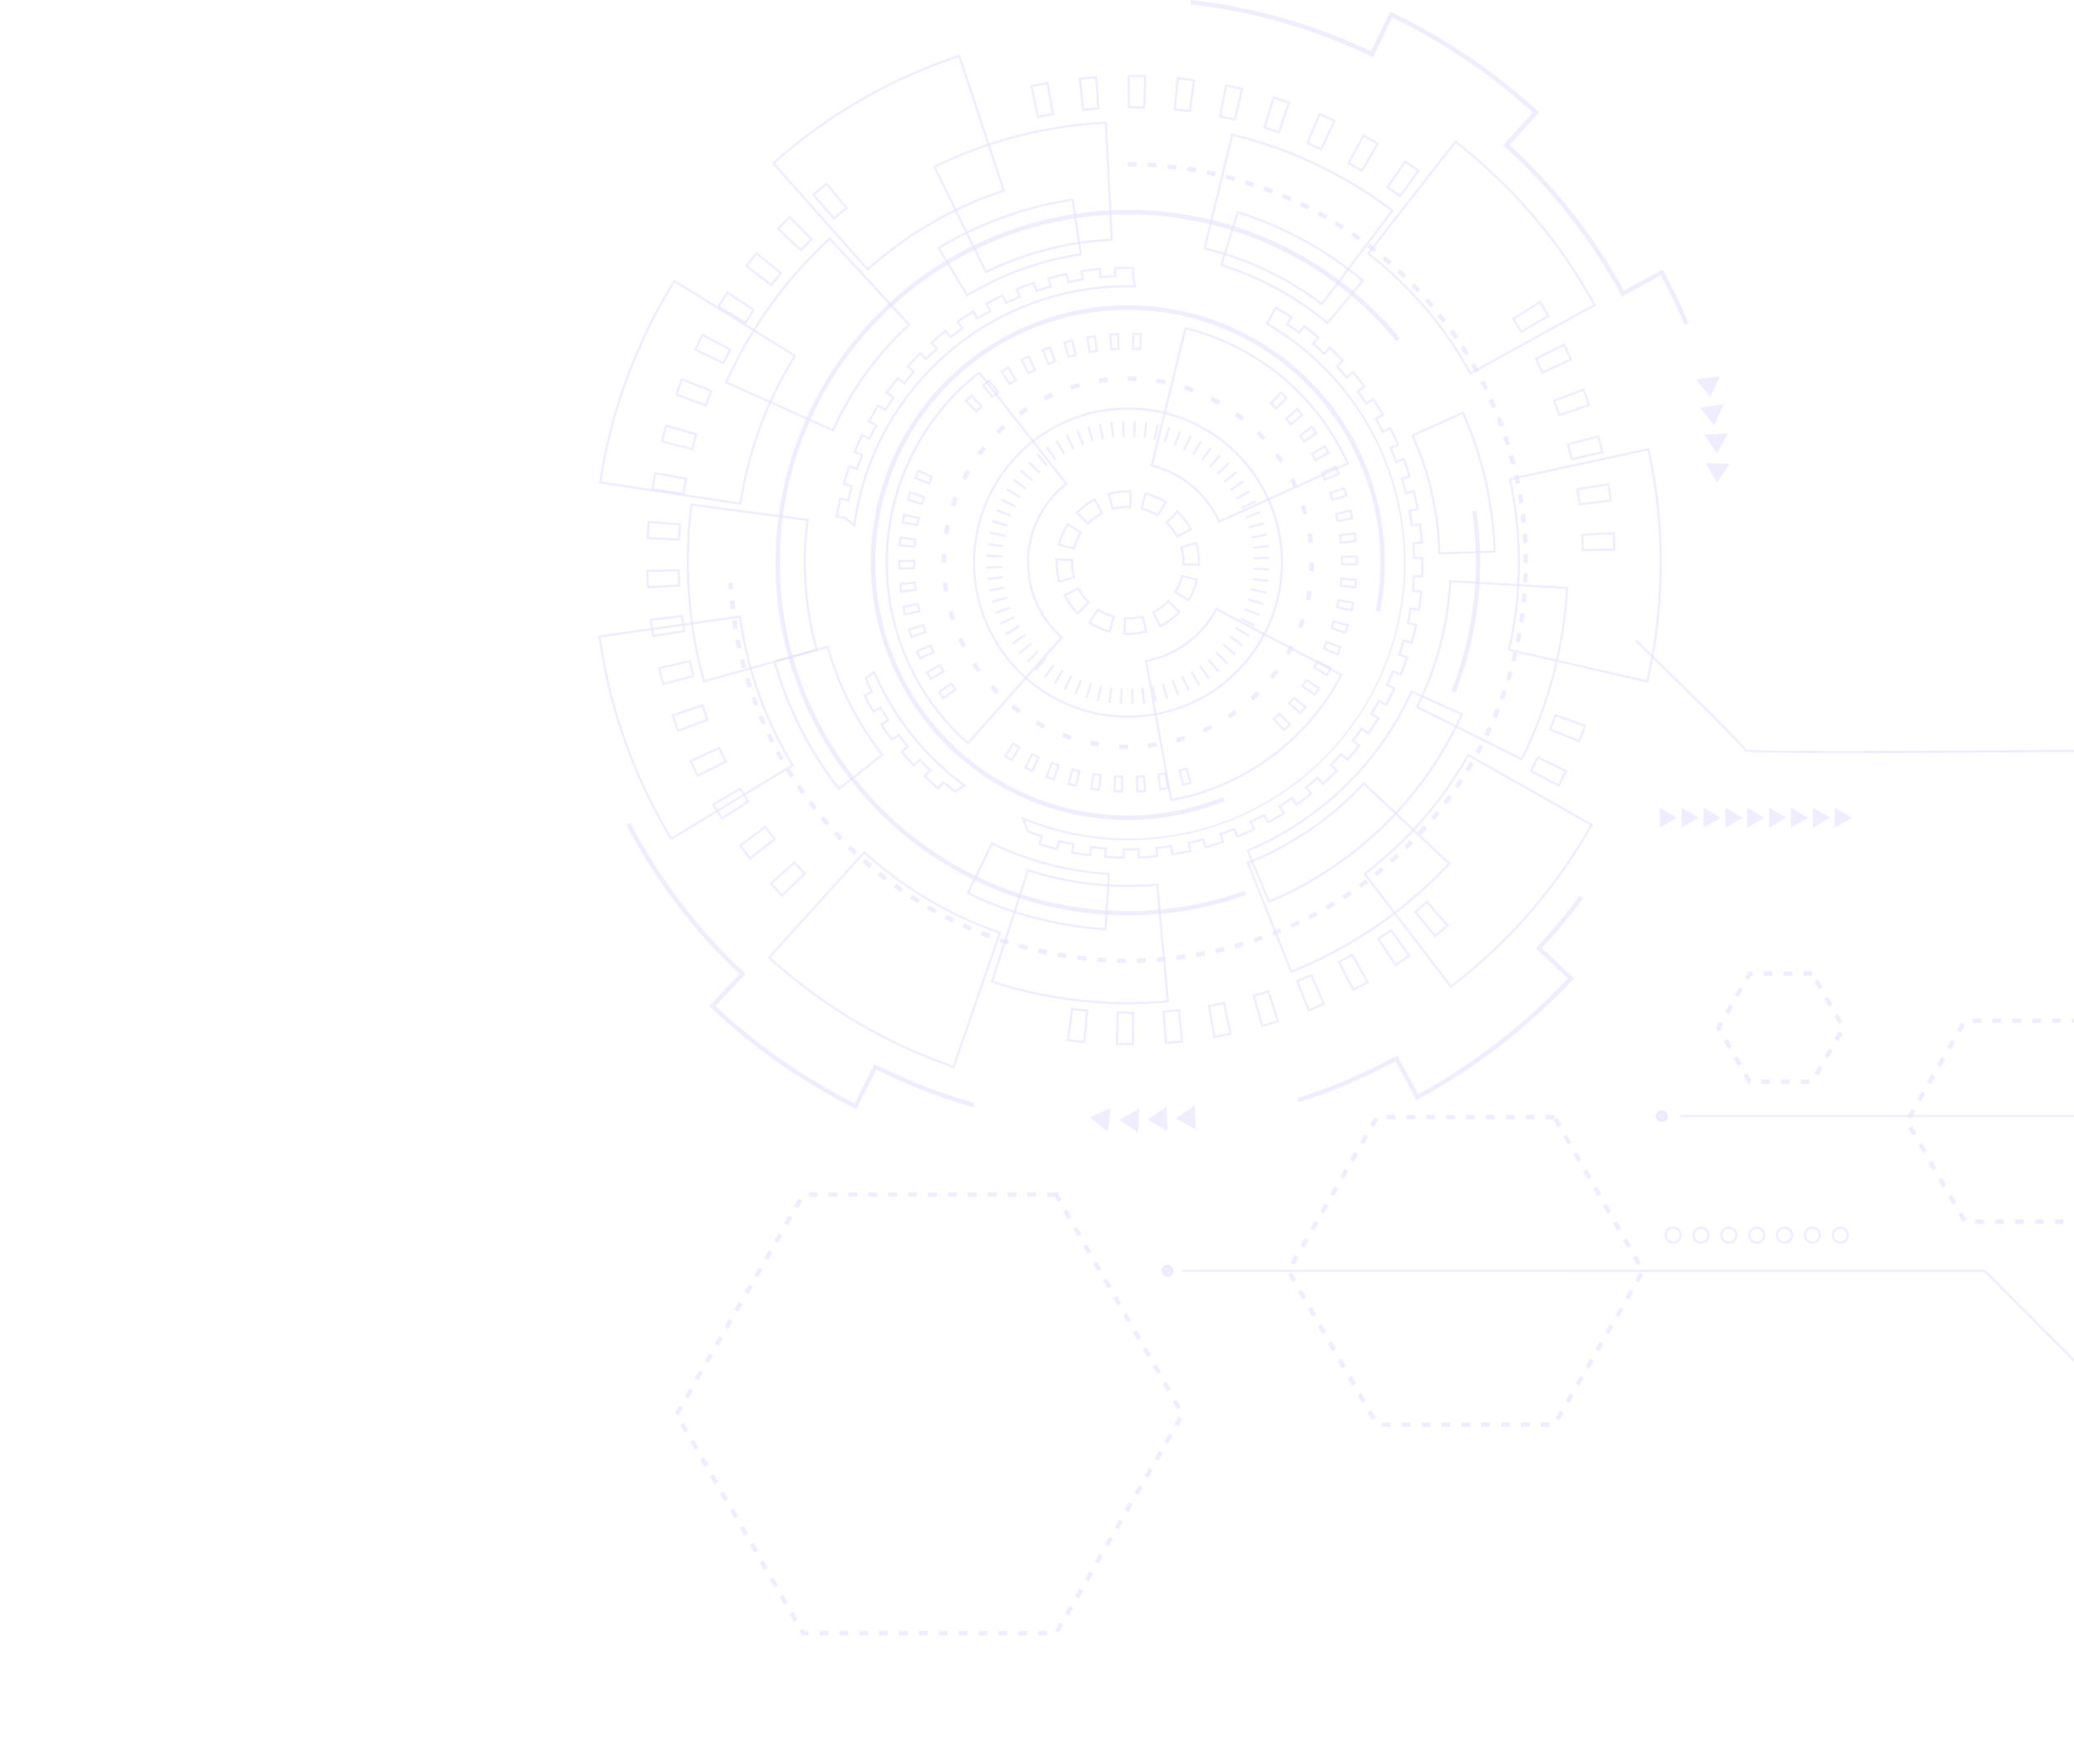 <svg width="676" height="575" fill="none" xmlns="http://www.w3.org/2000/svg"><g style="mix-blend-mode:luminosity" opacity=".6" clip-path="url(#clip0_5_105)" fill="#D4CEFF"><path d="M540.968 263.205v6.548l5.628-3.277-5.628-3.271zm7.125 0v6.548l5.628-3.277-5.628-3.271zm7.132 0v6.548l5.629-3.277-5.629-3.271zm7.133 0v6.548l5.628-3.277-5.628-3.271zm7.125 0v6.548l5.635-3.277-5.635-3.271zm7.132 0v6.548l5.628-3.277-5.628-3.271zm7.133 0v6.548l5.628-3.277-5.628-3.271zm7.132 0v6.548l5.628-3.277-5.628-3.271zm7.125 0v6.548l5.636-3.277-5.636-3.271zm-230.381-29.283a50.5 50.5 0 01-32.036-11.514 50.607 50.607 0 01-12.44-62.939 50.536 50.536 0 0125.242-22.856 50.485 50.485 0 0134-1.643 50.535 50.535 0 0127.324 20.318 50.604 50.604 0 01-6.327 63.845 50.382 50.382 0 01-16.407 10.968 50.33 50.33 0 01-19.356 3.821zm0-100.421a49.781 49.781 0 00-31.595 11.332 49.862 49.862 0 00-17.241 28.821 49.899 49.899 0 004.94 33.227 49.827 49.827 0 0024.878 22.548 49.766 49.766 0 0033.522 1.634 49.822 49.822 0 0026.948-20.023 49.9 49.9 0 008.141-32.59 49.877 49.877 0 00-14.363-30.361 49.65 49.65 0 00-35.23-14.588z" opacity=".6"/><path d="M381.464 261.181l-8.37-46.104.353-.065a31.933 31.933 0 0016.934-8.911 32.336 32.336 0 005.758-7.816l.166-.317 41.405 21.798-.173.317a79.12 79.12 0 01-23.148 26.944 79.02 79.02 0 01-32.594 14.089l-.331.065zm-7.535-45.514l8.111 44.664a78.304 78.304 0 0031.93-13.882 78.394 78.394 0 0022.768-26.358l-40.124-21.136a33.068 33.068 0 01-5.714 7.679 32.673 32.673 0 01-16.971 9.033zm-58.427 27.072l-.266-.237a88.405 88.405 0 01-3.462-3.264 79.084 79.084 0 01-23.129-55.887 79.087 79.087 0 016.011-30.246 79.028 79.028 0 0117.118-25.641 79.174 79.174 0 017.125-6.325l.288-.223 28.882 36.84-.288.223a32.234 32.234 0 00-12.29 23.421 32.235 32.235 0 009.368 24.737c.461.454.936.908 1.44 1.333l.23.273-31.027 34.996zm3.599-120.807a78.363 78.363 0 00-21.882 27.307 78.452 78.452 0 00-7.821 34.119 77.858 77.858 0 005.906 29.975 77.806 77.806 0 0016.981 25.387 82.798 82.798 0 003.16 2.989l30.084-33.966c-.403-.36-.792-.72-1.173-1.116a32.96 32.96 0 010-46.587 35.99 35.99 0 012.706-2.428l-27.961-35.68zm78.067 48.539l-.144-.324a32.341 32.341 0 00-21.706-18.082l-.346-.086 11.163-45.471.353.087a79.129 79.129 0 0131.67 16.036 79.234 79.234 0 0121.488 28.274l.144.332-42.622 19.234zm-21.296-19.018a33.007 33.007 0 0112.835 6.61 33.048 33.048 0 018.792 11.457l41.341-18.644a78.43 78.43 0 00-21.127-27.692 78.35 78.35 0 00-31.024-15.804l-10.817 44.073z" opacity=".6"/><path d="M368.761 229.441l-.129-5.043h.719l.202 5.043h-.792zm-3.044 0l-.763-.086.288-5.043.676.036-.201 5.093zm6.837-.223l-.54-5.043.677-.079.619 5.043-.756.079zm-10.63-.087l-.72-.1.72-4.993.669.087-.669 5.006zm14.394-.475l-.943-4.956.663-.13 1.022 4.935-.742.151zm-18.144-.151l-.72-.166 1.116-4.913.655.144-1.051 4.935zm21.851-.721l-1.353-4.913.655-.187 1.439 4.834-.741.266zm-25.543-.209l-.72-.223 1.512-4.812.647.202-1.439 4.833zm29.163-.965l-1.749-4.726.633-.245 1.828 4.705-.712.266zm-32.762-.266l-.719-.289 1.907-4.668.626.252-1.814 4.705zm36.281-1.204l-2.159-4.567.619-.295 2.21 4.531-.67.331zm-39.764-.331l-.72-.338 2.325-4.481.605.295-2.21 4.524zm43.14-1.441l-2.505-4.372.583-.346 2.584 4.322-.662.396zm-46.487-.381l-.647-.397 2.648-4.322.576.346-2.577 4.373zm49.704-1.657l-2.879-4.15.554-.389 2.937 4.099-.612.44zm-52.885-.425l-.619-.454 3.001-4.063.547.396-2.929 4.121zm55.929-1.873l-3.195-3.89.525-.44 3.261 3.847-.591.483zm-58.908-.483l-.576-.497 3.296-3.825.518.446-3.238 3.876zm61.773-2.067l-3.505-3.602c.165-.152.324-.317.482-.476l3.649 3.487-.094.093-.532.498zm-64.573-.512l-.518-.519 3.598-3.515c.151.158.303.317.461.468l-3.541 3.566zm67.265-2.32l-3.793-3.313.439-.519 3.85 3.256-.496.576zm-69.813-.482l-.489-.584 3.893-3.205.432.525-3.836 3.264zm72.224-2.486l-4.052-2.996.395-.541 4.103 2.918a6.386 6.386 0 00-.497.619h.051zm-74.57-.518l-.439-.627 4.145-2.881.389.554-4.095 2.954zm76.7-2.637l-4.318-2.644.352-.576 4.319 2.572-.353.648zm-78.787-.555l-.439-.669 4.368-2.515.346.584-4.275 2.6zm80.608-2.766l-4.491-2.283.302-.605 4.527 2.211c-.122.223-.237.454-.353.677h.015zm-82.465-.583l-.324-.685 4.556-2.161c.1.202.194.411.295.613l-4.527 2.233zm84.048-2.882l-4.671-1.894c.087-.209.166-.418.252-.634l4.7 1.822-.281.706zm-85.574-.605a21.904 21.904 0 01-.274-.72l4.707-1.758c.08.209.159.418.245.634l-4.678 1.844zm86.855-2.975l-4.807-1.506c.072-.216.136-.432.201-.648l4.829 1.441c-.086.23-.158.49-.237.713h.014zm-88.086-.634c-.072-.245-.144-.49-.209-.72l4.851-1.355c.058.216.123.433.187.649l-4.829 1.426zm89.08-3.04l-4.916-1.109c.05-.224.101-.44.144-.663l4.93 1.023c-.072.252-.122.497-.18.749h.022zm-90.03-.656a19.628 19.628 0 01-.151-.72l4.944-.958c.044.223.087.447.137.67l-4.93 1.008zm90.684-3.097l-4.987-.721.086-.677 5.002.62c-.029.274-.065.526-.101.778zm-91.31-.663c0-.252-.065-.504-.094-.756l5.038-.541c0 .231.051.454.08.678l-5.024.619zm91.685-3.126l-5.038-.281v-.678l5.038.202a5.46 5.46 0 010 .757zm-92.002-.67v-.721l5.038-.122v.677l-5.038.166zm87.021-3.004v-.678l5.038-.216v.764l-5.038.13zm-81.99-.591l-5.038-.209c0-.252 0-.504.036-.764l5.038.289c-.014.23-.021.453-.036.684zm81.789-2.795c0-.223-.051-.447-.079-.677l5.038-.627.086.756-5.045.548zm-81.479-.591l-5.002-.619c0-.253.064-.505.1-.757l4.988.721-.086.655zm80.975-2.766c-.043-.223-.086-.44-.137-.663l4.93-1.037c.058.245.101.497.151.72l-4.944.98zm-80.421-.584l-4.937-1.023c.05-.252.108-.497.165-.72l4.909 1.109a4.295 4.295 0 00-.166.634h.029zm79.636-2.715a15.69 15.69 0 00-.187-.656l4.83-1.441.216.721-4.859 1.376zm-78.816-.57l-4.829-1.44c.072-.245.151-.483.223-.721l4.808 1.513a4.526 4.526 0 00-.23.648h.028zm77.773-2.658l-.245-.634 4.693-1.837.273.721-4.721 1.75zm-76.672-.547l-4.699-1.83.28-.72 4.664 1.901a6.995 6.995 0 00-.273.649h.028zm75.355-2.579c-.094-.209-.195-.411-.295-.613l4.527-2.225.331.72-4.563 2.118zm-74.001-.526l-4.527-2.212c.115-.23.223-.461.338-.72l4.491 2.291-.302.641zm72.403-2.485l-.345-.584 4.318-2.593.389.662-4.362 2.515zm-70.82-.505l-4.318-2.579c.129-.223.266-.439.395-.655l4.283 2.658-.36.576zm69.006-2.37l-.388-.554 4.088-2.94.446.627-4.146 2.867zm-67.156-.468l-4.103-2.925.446-.612 4.052 3.004-.395.533zm65.112-2.204l-.439-.519 3.836-3.271.49.584-3.887 3.206zm-63.032-.433l-3.844-3.256.497-.583 3.793 3.328c-.151.137-.281.31-.446.483v.028zm60.765-2.096c-.144-.144-.28-.288-.432-.432l-.05-.058 3.599-3.602.05.058c.166.159.324.317.482.483l-3.649 3.551zm-58.441-.461l-3.598-3.537h.036c.165-.173.331-.339.503-.504l3.505 3.602-.446.439zm55.973-1.909l-.511-.439 3.253-3.847.576.49-3.318 3.796zm-53.511-.367l-3.268-3.84.583-.49 3.203 3.89-.518.44zm50.869-1.758l-.547-.396 2.93-4.106.611.446-2.994 4.056zm-48.221-.331l-2.907-4.099.626-.44 2.879 4.142c-.202.13-.389.26-.569.397h-.029zm45.4-1.564l-.583-.353 2.577-4.322.647.396-2.641 4.279zm-42.535-.302l-2.591-4.322.662-.382 2.512 4.365-.583.339zm39.584-1.362l-.604-.295 2.202-4.538.72.338-2.318 4.495zm-36.605-.223l-2.216-4.524.719-.331 2.159 4.56-.662.295zm33.554-1.145l-.605-.296 1.814-4.697c.235.087.475.18.719.281l-1.928 4.712zm-30.452-.217l-1.821-4.732.72-.274 1.763 4.726-.662.28zm27.263-.929l-.648-.202 1.44-4.833.72.223-1.512 4.812zm-24.046-.209l-1.439-4.833.72-.217 1.346 4.863-.627.187zm20.786-.72l-.662-.144 1.029-4.942.72.166-1.087 4.92zm-17.496-.13l-1.03-4.934.72-.152.957 4.957c-.216.05-.439.1-.662.144l.015-.015zm14.164-.482l-.67-.087.612-5.007.72.101-.662 4.993zm-10.796-.072l-.626-5.007.719-.087.54 5.043-.633.051zm7.442-.26h-.677l.202-5.042h.763l-.288 5.042zm-4.067 0l-.208-5.042h.762l.123 5.042h-.677zm1.706 64.589h-1.526l.281-5.763h.36a17.614 17.614 0 005.527-.59l.346-.094 1.497 5.569-.353.093a23.717 23.717 0 01-6.132.785zm-.777-.72a22.84 22.84 0 006.376-.72l-1.122-4.179a18.233 18.233 0 01-5.038.541l-.216 4.358zm-4.894.043l-.31-.101a23.346 23.346 0 01-6.729-2.96l-.302-.195 3.116-4.848.302.195a17.71 17.71 0 005.038 2.24l.353.086-1.468 5.583zm-6.384-3.472a22.726 22.726 0 005.873 2.593l1.101-4.185a17.962 17.962 0 01-4.635-2.039l-2.339 3.631zm22.455 1.743l-2.62-5.129.317-.165a17.703 17.703 0 004.491-3.271l.266-.274.252-.259 4.16 3.984-.252.259-.352.36a23.631 23.631 0 01-5.938 4.322l-.324.173zm-1.655-4.819l1.964 3.847a22.713 22.713 0 005.535-4.121l-3.123-2.989a18.747 18.747 0 01-4.376 3.256v.007zm-25.061.67l-.345-.339a23.675 23.675 0 01-4.275-5.835l-.166-.317 5.117-2.651.166.317a17.7 17.7 0 003.224 4.409l.324.317-4.045 4.099zm-3.807-6.188a22.942 22.942 0 003.8 5.172l3.037-3.083a18.473 18.473 0 01-3.008-4.077l-3.829 1.988zm39.958 1.909l-4.894-3.04.195-.31a17.721 17.721 0 002.159-5.115l.086-.345 5.592 1.376-.086.345a23.392 23.392 0 01-2.879 6.786l-.173.303zm-3.9-3.278l3.663 2.284a22.624 22.624 0 002.49-5.915l-4.196-1.037a18.089 18.089 0 01-1.957 4.661v.007zm-38.563-2.881l-.093-.346a23.573 23.573 0 01-.842-6.267v-1.398l5.757.252v1.146a17.864 17.864 0 00.634 4.74l.093.353-5.549 1.52zm-.209-7.262v.649c-.002 1.943.24 3.879.72 5.763l4.167-1.146a18.473 18.473 0 01-.568-4.581v-.454l-4.319-.231zm46.372 1.801l-5.758-.194v-.915a18 18 0 00-.72-4.92l-.1-.346 5.534-1.585.101.346c.604 2.108.912 4.29.914 6.483v.793l.029.338zm-5.038-.893l4.318.144v-.403a22.84 22.84 0 00-.792-5.965l-4.152 1.188c.413 1.559.623 3.164.626 4.777.029.108-.007.194-.007.281l.007-.022zm-35.849-4.373l-5.578-1.441.086-.345a23.602 23.602 0 012.93-6.757l.194-.303 4.851 3.098-.187.302a17.711 17.711 0 00-2.188 5.158l-.108.288zm-4.7-1.952l4.182 1.081a18.12 18.12 0 012.015-4.647l-3.642-2.327a22.684 22.684 0 00-2.533 5.915l-.022-.022zm37.951-1.938l-.173-.317a17.973 17.973 0 00-3.138-4.236l-.461-.453 4.009-4.143.518.519a23.394 23.394 0 014.153 5.612l.173.317-5.081 2.701zm-2.764-5.042a18.471 18.471 0 013.052 4.048l3.814-2.024a22.772 22.772 0 00-3.85-5.122l-3.016 3.098zm-26.111.857l-4.124-4.02.439-.447a23.807 23.807 0 015.707-4.214l.324-.165 2.677 5.107-.324.166a17.725 17.725 0 00-4.318 3.184l-.381.389zm-3.081-4.034l3.095 3.018a18.509 18.509 0 014.059-3.026l-2.008-3.825a22.65 22.65 0 00-5.146 3.833zm25.845 1.34l-.302-.195a17.899 17.899 0 00-5.103-2.161l-.345-.087 1.439-5.59.346.094a23.275 23.275 0 016.765 2.881l.302.195-3.102 4.863zm-4.879-2.983a18.509 18.509 0 014.656 1.988l2.274-3.652a22.74 22.74 0 00-5.901-2.521l-1.029 4.185zm-10.076.829l-1.533-5.547.345-.101a23.62 23.62 0 017.291-.857h.36l-.216 5.763h-.36a17.625 17.625 0 00-5.52.655l-.367.087zm-.67-5.043l1.166 4.164a18.57 18.57 0 015.038-.591l.158-4.322a23.03 23.03 0 00-6.369.742l.007.007zm5.168 152.598c-.965 0-1.929 0-2.879-.05l.043-1.441c.957 0 1.907.043 2.879.05l-.043 1.441zm3.598-.036v-1.441c.95 0 1.908-.05 2.879-.093l.065 1.44c-1 .044-1.965.072-2.929.094h-.015zm-10.112-.173c-.964-.057-1.921-.115-2.878-.194l.108-1.441c.957.072 1.907.137 2.878.187l-.108 1.448zm16.633-.144l-.101-1.441c.96-.062 1.92-.141 2.879-.237l.137 1.44c-.986.101-1.951.18-2.915.253v-.015zm-23.124-.374a138.99 138.99 0 01-2.879-.339l.18-1.441c.95.123 1.9.231 2.878.332l-.179 1.448zm29.609-.26l-.173-1.441c.943-.122 1.893-.245 2.836-.381l.208 1.44c-.957.152-1.914.281-2.871.397v-.015zm-36.065-.583c-.96-.144-1.92-.303-2.879-.476l.252-1.441c.943.173 1.878.325 2.821.476l-.194 1.441zM390 311.91l-.245-1.44c.943-.166 1.879-.339 2.822-.526l.273 1.44c-.979.195-1.9.375-2.85.541v-.015zm-48.941-.792c-.942-.195-1.885-.404-2.821-.62l.324-1.44c.928.216 1.857.417 2.793.612l-.296 1.448zm55.303-.483l-.316-1.441c.935-.208 1.864-.432 2.785-.662l.353 1.397c-.907.288-1.85.505-2.793.721l-.029-.015zm-61.636-.994a181.9 181.9 0 01-2.793-.756l.389-1.391c.921.26 1.843.512 2.764.721l-.36 1.426zm67.956-.598l-.382-1.39a98.132 98.132 0 002.749-.8l.418 1.383c-.9.296-1.828.562-2.757.822l-.028-.015zm-74.189-1.167a209.15 209.15 0 01-2.749-.893l.461-1.369c.906.312 1.813.608 2.72.886l-.432 1.376zm80.45-.72l-.453-1.362a118.61 118.61 0 002.706-.943l.489 1.361c-.914.317-1.821.634-2.742.944zm-86.603-1.398a94.684 94.684 0 01-2.707-1.037l.533-1.34c.885.353 1.778.72 2.67 1.023l-.496 1.354zm92.735-.821l-.525-1.347c.892-.346 1.777-.721 2.655-1.073l.555 1.332c-.893.375-1.785.735-2.685 1.088zm-98.774-1.592a98.133 98.133 0 01-2.648-1.167l.597-1.311c.871.396 1.742.778 2.62 1.16l-.569 1.318zm104.791-.937l-.59-1.311c.871-.396 1.741-.792 2.598-1.203l.626 1.297c-.907.418-1.763.821-2.641 1.217h.007zm-110.714-1.736c-.864-.425-1.727-.857-2.584-1.296l.662-1.283c.85.44 1.699.865 2.555 1.283l-.633 1.296zm116.594-1.051l-.655-1.283c.849-.432 1.691-.879 2.533-1.332l.684 1.267c-.856.426-1.677.872-2.569 1.312l.007.036zm-122.352-1.953a68.78 68.78 0 01-2.519-1.44l.72-1.247c.82.483 1.655.951 2.483 1.441l-.684 1.246zm128.11-1.159l-.72-1.254c.828-.475 1.648-.958 2.469-1.441l.719 1.225c-.863.454-1.669.951-2.504 1.434l.036.036zm-133.702-2.162l-2.44-1.556.785-1.203c.799.519 1.605 1.03 2.411 1.535l-.756 1.224zm139.258-1.282l-.777-1.21a128.22 128.22 0 002.389-1.585l.806 1.196c-.815.543-1.631 1.076-2.447 1.599h.029zm-144.663-2.283c-.792-.548-1.576-1.11-2.361-1.672l.85-1.167c.77.562 1.547 1.11 2.324 1.65l-.813 1.189zm150.082-1.398l-.842-1.167c.778-.555 1.548-1.124 2.311-1.7l.87 1.145c-.834.584-1.633 1.16-2.396 1.722h.057zm-155.394-2.399a145.804 145.804 0 01-2.267-1.786l.9-1.124a71.28 71.28 0 002.245 1.765l-.878 1.145zm160.54-1.505l-.899-1.131c.748-.601 1.49-1.206 2.224-1.816l.921 1.11c-.739.595-1.488 1.195-2.246 1.8v.037zm-165.592-2.587a106.425 106.425 0 01-2.159-1.901l.957-1.074c.71.634 1.43 1.261 2.159 1.88l-.957 1.095zm170.573-1.62l-.95-1.081c.719-.627 1.439-1.268 2.159-1.916l.979 1.059c-.734.619-1.454 1.268-2.174 1.887l-.014.051zm-175.438-2.724a88.25 88.25 0 01-2.087-2.002l1.007-1.03c.684.67 1.368 1.332 2.066 1.981l-.986 1.051zm180.21-1.707l-1.001-1.037 1.173-1.16.85-.857 1.029 1.008-.857.865c-.381.36-.777.756-1.18 1.145l-.014.036zm-184.845-2.881c-.67-.721-1.332-1.398-1.987-2.111l1.058-.973c.648.721 1.303 1.391 1.965 2.082l-1.036 1.002zm189.393-1.794l-1.036-1.03c.647-.721 1.288-1.441 1.921-2.125l1.08.958a56.793 56.793 0 01-1.95 2.175l-.015.022zm-193.805-3.011c-.633-.721-1.267-1.441-1.886-2.212l1.109-.922c.611.72 1.23 1.441 1.864 2.161l-1.087.973zm198.123-1.873l-1.101-.93c.612-.72 1.217-1.44 1.807-2.204l1.123.901a119.8 119.8 0 01-1.814 2.211l-.015.022zm-202.269-3.177a91.283 91.283 0 01-1.77-2.298l1.144-.865c.576.764 1.159 1.52 1.756 2.27l-1.13.893zm206.343-1.924l-1.144-.871c.575-.757 1.144-1.527 1.705-2.291l1.159.843c-.568.778-1.144 1.549-1.727 2.319h.007zm-210.265-3.292a107.754 107.754 0 01-1.655-2.384l1.194-.807c.533.792 1.08 1.578 1.634 2.356l-1.173.835zm214.08-1.981l-1.195-.814c.54-.785 1.072-1.577 1.59-2.377l1.202.785c-.539.785-1.072 1.607-1.597 2.406zm-217.715-3.436a226.102 226.102 0 01-1.533-2.464l1.231-.72c.497.814 1 1.628 1.519 2.435l-1.217.749zm221.241-2.024l-1.223-.721c.496-.814.986-1.628 1.439-2.449l1.245.72c-.475.8-.971 1.629-1.475 2.45h.014zm-224.623-3.566c-.475-.843-.943-1.686-1.44-2.536l1.267-.684c.453.835.914 1.671 1.389 2.507l-1.216.713zm227.869-2.068l-1.267-.72c.461-.836.907-1.678 1.346-2.529l1.274.663a78.478 78.478 0 01-1.353 2.586zm-230.95-3.688a88.09 88.09 0 01-1.274-2.601l1.296-.619c.41.864.835 1.722 1.267 2.572l-1.289.648zm233.908-2.103l-1.303-.627c.418-.857.821-1.722 1.217-2.594l1.31.598a78.088 78.088 0 01-1.21 2.623h-.014zm-236.715-3.79a126.84 126.84 0 01-1.137-2.665l1.324-.555c.368.879.72 1.758 1.13 2.637l-1.317.583zm239.385-2.161l-1.324-.562c.367-.879.72-1.757 1.08-2.643l1.338.525a63.562 63.562 0 01-1.079 2.695l-.015-.015zm-241.868-3.883c-.345-.907-.719-1.815-1.007-2.723l1.353-.482c.324.9.655 1.793.993 2.687l-1.339.518zm244.243-2.161l-1.353-.497c.331-.893.648-1.794.95-2.701l1.361.461c-.288.915-.619 1.83-.943 2.737h-.015zm-246.423-3.976a90.847 90.847 0 01-.871-2.759l1.374-.418c.274.908.562 1.822.864 2.73l-1.367.447zm248.496-2.205l-1.375-.425c.281-.907.547-1.822.807-2.744l1.389.396c-.252.915-.526 1.851-.807 2.773h-.014zm-250.353-4.019a64.35 64.35 0 01-.72-2.803l1.396-.353c.231.93.475 1.852.72 2.781l-1.396.375zm252.124-2.226l-1.397-.353c.238-.93.461-1.859.677-2.788l1.403.324c-.216.922-.446 1.859-.683 2.795v.022zm-253.686-4.106a122.05 122.05 0 01-.59-2.839l1.439-.274c.18.937.374 1.873.583 2.803l-1.432.31zm255.132-2.248l-1.439-.288c.187-.937.36-1.873.532-2.81l1.44.252c-.166.93-.346 1.873-.533 2.824v.022zm-256.37-4.157c-.158-.951-.309-1.901-.446-2.881l1.439-.209c.137.944.281 1.887.439 2.831l-1.432.259zm257.493-2.262l-1.439-.216c.143-.943.273-1.887.395-2.838l1.44.187c-.123.937-.252 1.888-.396 2.846v.021zm-258.378-4.192c-.115-.958-.216-1.916-.31-2.882l1.44-.137c.096.961.196 1.921.302 2.882l-1.432.137zm259.213-2.277l-1.44-.137c.094-.95.18-1.901.252-2.881l1.44.115c-.101.958-.187 1.924-.281 2.882l.029.021zm-259.818-4.214c-.05-.72-.093-1.498-.137-2.247l1.44-.073c.038.74.081 1.482.129 2.226l-1.432.094zm260.293-2.284l-1.44-.072c.051-.95.087-1.909.116-2.881h1.439c-.038.989-.084 1.967-.137 2.932l.022.021zm.158-6.483h-1.439v-2.881h1.439c-.029.9-.021 1.865-.021 2.831l.021.05zm-1.598-6.483c-.05-.951-.108-1.909-.172-2.882l1.439-.101c.072.958.13 1.924.18 2.882l-1.447.101zm-.482-6.426c-.093-.951-.201-1.902-.316-2.882l1.439-.173c.115.959.223 1.917.317 2.882l-1.44.173zm-.799-6.404a123.97 123.97 0 00-.46-2.824l1.439-.252c.158.958.317 1.909.461 2.881l-1.44.195zm-1.115-6.347c-.187-.936-.389-1.873-.598-2.802l1.404-.317c.211.96.413 1.904.604 2.831l-1.41.288zm-1.44-6.289c-.237-.929-.482-1.851-.719-2.773l1.389-.382c.259.929.511 1.866.719 2.795l-1.389.36zm-1.749-6.209c-.28-.915-.568-1.823-.87-2.731l1.367-.454c.302.915.597 1.837.885 2.76l-1.382.425zm-2.051-6.116c-.324-.901-.662-1.794-1.007-2.687l1.338-.519c.353.9.72 1.808 1.022 2.708l-1.353.498zm-2.353-6.008c-.374-.879-.756-1.751-1.145-2.63l1.31-.591c.396.887.785 1.773 1.159 2.666l-1.324.555zm-2.663-5.879a93.948 93.948 0 00-1.274-2.564l1.281-.656c.439.857.871 1.722 1.288 2.594l-1.295.626zm-2.951-5.763a72.261 72.261 0 00-1.403-2.507l1.252-.72c.482.843.957 1.686 1.439 2.536l-1.288.691zm-3.232-5.59a118.547 118.547 0 00-1.533-2.428l1.195-.785c.526.814 1.044 1.628 1.548 2.457l-1.21.756zm-3.526-5.374c-.54-.792-1.094-1.57-1.656-2.348l1.174-.843c.561.785 1.122 1.577 1.662 2.377l-1.18.814zm-3.786-5.237a127.631 127.631 0 00-1.763-2.262l1.094-.922c.604.72 1.202 1.52 1.785 2.291l-1.116.893zm-4.037-5.043c-.619-.72-1.246-1.44-1.879-2.16l1.08-.952c.64.72 1.274 1.44 1.892 2.197l-1.093.915zm-4.283-4.848c-.648-.72-1.31-1.39-1.979-2.075L461 92.281c.677.72 1.346 1.397 2.001 2.096l-1.051.987zm-4.512-4.596c-.684-.67-1.375-1.326-2.073-1.974l.986-1.052c.72.649 1.396 1.319 2.094 1.989l-1.007 1.037zm-4.722-4.38a236.562 236.562 0 00-2.159-1.866l.929-1.102c.719.62 1.439 1.246 2.195 1.888l-.965 1.08zm-4.93-4.128c-.72-.598-1.504-1.181-2.26-1.757l.871-1.146c.77.584 1.526 1.174 2.282 1.772l-.893 1.131zm-5.131-3.883c-.77-.554-1.555-1.102-2.339-1.635l.813-1.188c.792.54 1.583 1.095 2.368 1.656l-.842 1.168zm-5.312-3.601a223.033 223.033 0 00-2.418-1.52l.72-1.225c.82.497 1.633 1.016 2.447 1.534l-.749 1.21zm-5.491-3.343c-.828-.475-1.663-.944-2.498-1.398l.72-1.267c.849.46 1.684.929 2.526 1.44l-.748 1.225zm-5.657-3.069a178.74 178.74 0 00-2.555-1.275l.626-1.296c.864.417 1.727.85 2.584 1.289l-.655 1.282zm-5.801-2.78a164.73 164.73 0 00-2.62-1.146l.561-1.325c.886.374 1.771.763 2.649 1.152l-.59 1.319zm-5.931-2.486c-.892-.346-1.785-.684-2.677-1.008l.489-1.355c.907.332 1.807.67 2.707 1.023l-.519 1.34zm-6.052-2.16c-.907-.303-1.814-.599-2.728-.88l.424-1.376c.922.288 1.843.584 2.757.886l-.453 1.37zm-6.161-1.881c-.912-.26-1.833-.5-2.764-.72l.36-1.398c.928.238 1.864.483 2.792.72l-.388 1.398zm-6.24-1.57c-.929-.21-1.864-.411-2.8-.598l.288-1.441 2.828.605-.316 1.434zm-6.298-1.29c-.943-.166-1.885-.317-2.828-.461l.216-1.44c.95.136 1.907.294 2.879.46l-.267 1.441zm-6.369-.944c-.95-.115-1.9-.216-2.879-.31l.144-1.44c.964.093 1.922.202 2.879.317l-.144 1.433zm-6.413-.62c-.95-.064-1.9-.122-2.879-.172l.072-1.44c.965.05 1.929.107 2.879.18l-.072 1.433zm-6.449-.33h-2.878v-1.441h2.878v1.44zm-2.857 189.783c-.972 0-1.958 0-2.929-.072l.065-1.44c.95.05 1.914.072 2.879.072l-.015 1.44zm6.586-.36l-.159-1.441c.95-.108 1.907-.23 2.879-.381l.223 1.44c-.993.152-1.972.281-2.943.418v-.036zm-16.079-.382a65.547 65.547 0 01-2.879-.525l.288-1.441a54.25 54.25 0 002.814.511l-.223 1.455zm25.435-1.383l-.374-1.39a63.114 63.114 0 002.742-.814l.446 1.369c-.929.302-1.879.583-2.814.835zm-34.691-.835a55.462 55.462 0 01-2.77-.973l.511-1.347c.885.339 1.799.656 2.699.951l-.44 1.369zm43.658-2.378l-.59-1.311a63.567 63.567 0 002.577-1.239l.655 1.283c-.864.439-1.756.871-2.642 1.239v.028zm-52.481-1.26a68.297 68.297 0 01-2.584-1.398l.72-1.253c.827.475 1.677.936 2.519 1.361l-.655 1.29zm60.801-3.321l-.791-1.21a58.713 58.713 0 002.353-1.628l.849 1.167a53.224 53.224 0 01-2.382 1.671h-.029zm-68.92-1.664a61.996 61.996 0 01-2.324-1.787l.899-1.116c.72.59 1.505 1.181 2.275 1.736l-.85 1.167zm76.492-4.178l-.972-1.067a45.09 45.09 0 002.073-1.981l1.072.966-.057.057a51.31 51.31 0 01-2.116 2.025zm-83.674-2.018c-.72-.72-1.375-1.44-2.023-2.117l1.065-.973a45.16 45.16 0 001.965 2.06l-1.007 1.03zm90.245-4.97l-1.123-.901c.597-.72 1.18-1.512 1.735-2.276l1.166.843c-.591.785-1.152 1.57-1.8 2.334h.022zm-96.442-2.269a56.004 56.004 0 01-1.67-2.414l1.202-.785a56.112 56.112 0 001.627 2.356l-1.159.843zm101.789-5.605l-1.245-.72a69.8 69.8 0 001.36-2.522l1.282.649a65.133 65.133 0 01-1.411 2.593h.014zm-106.791-2.514a59.352 59.352 0 01-1.267-2.644l1.31-.562c.389.872.806 1.744 1.238 2.586l-1.281.62zm110.836-6.109l-1.346-.511c.331-.886.655-1.794.943-2.702l1.375.447a76.538 76.538 0 01-.972 2.788v-.022zm-114.478-2.694a55.134 55.134 0 01-.835-2.817l1.389-.374c.245.922.526 1.844.814 2.744l-1.368.447zm117.127-6.483l-1.44-.296c.195-.929.367-1.88.511-2.817l1.44.224c-.137.987-.31 1.959-.511 2.917v-.028zm-119.372-2.788a67.558 67.558 0 01-.389-2.882l1.439-.151c.101.944.231 1.902.375 2.838l-1.425.195zm120.538-6.642l-1.44-.065c.043-.937.065-1.88.065-2.817l1.439-.05v.05a37.95 37.95 0 01-.036 2.882h-.028zm-121.258-2.86c0-.965 0-1.945.072-2.882l1.439.072c-.05.937-.072 1.895-.072 2.839l-1.439-.029zm119.559-6.484a62.954 62.954 0 00-.381-2.881l1.439-.223c.151.965.281 1.945.389 2.881l-1.447.223zm-117.4-2.787l-1.439-.217c.151-.958.323-1.93.525-2.881l1.439.288a51.22 51.22 0 00-.525 2.81zm115.666-6.376a54.395 54.395 0 00-.814-2.744l1.368-.447c.302.929.583 1.873.835 2.809l-1.389.382zm-113.507-2.68l-1.367-.439c.302-.929.626-1.859.971-2.774l1.346.526a54.295 54.295 0 00-.95 2.687zm110.369-6.08a57.016 57.016 0 00-1.238-2.579l1.281-.655c.439.864.871 1.75 1.266 2.644l-1.309.59zm-106.821-2.514l-1.281-.655c.446-.865.914-1.736 1.396-2.579l1.253.72a55.93 55.93 0 00-1.368 2.514zm102.344-5.619a53.791 53.791 0 00-1.634-2.355l1.166-.85a55.359 55.359 0 011.67 2.413l-1.202.792zm-97.486-2.305l-1.158-.85a61.125 61.125 0 011.777-2.334l1.123.908a60.297 60.297 0 00-1.742 2.276zm91.779-5.043c-.627-.72-1.281-1.376-1.944-2.031l.986-1.059a60.148 60.148 0 011.987 2.089l-1.029 1.001zm-85.711-2.017l-1.044-1.001a69.779 69.779 0 012.102-2.003l1.022 1.009c-.72.634-1.44 1.275-2.08 1.995zm78.938-4.322a49.67 49.67 0 00-2.267-1.736l.842-1.167a60.537 60.537 0 012.332 1.786l-.907 1.117zm-71.9-1.693l-.849-1.188a55.073 55.073 0 012.411-1.672l.792 1.203c-.799.469-1.555 1.045-2.354 1.6v.057zm64.228-3.544a73.004 73.004 0 00-2.519-1.362l.655-1.282c.864.44 1.727.908 2.576 1.398l-.712 1.246zm-56.311-1.383l-.64-1.304a54.99 54.99 0 012.641-1.268l.59 1.311a88.9 88.9 0 00-2.591 1.261zm47.905-2.637c-.893-.338-1.8-.655-2.706-.944l.446-1.375c.921.302 1.857.626 2.763.972l-.503 1.347zm-39.318-.922l-.447-1.347a77.115 77.115 0 012.814-.836l.375 1.391c-.922.223-1.843.497-2.742.792zm30.393-1.671a51.847 51.847 0 00-2.821-.512l.223-1.44c.964.151 1.936.331 2.879.525l-.281 1.427zm-21.354-.504l-.223-1.441a67.425 67.425 0 012.879-.389l.158 1.441c-.928.115-1.878.244-2.814.389zm12.127-.663a61.714 61.714 0 00-2.821-.065l-.043-1.441h.043c.957 0 1.936 0 2.879.072l-.058 1.434zm-9.752 179.036h-.36a119.238 119.238 0 01-45.032-11.8l-.324-.151 8.169-16.857.323.158a100.517 100.517 0 0037.994 9.934h.36l-1.13 18.716zm-44.752-12.29a118.383 118.383 0 0044.076 11.526l1.043-17.289a101.265 101.265 0 01-37.562-9.79l-7.557 15.553zm97.471 3.422l-7.197-17.289.331-.144a101.587 101.587 0 0053.259-51.652l.152-.324 17.042 7.737-.151.324a120.422 120.422 0 01-63.083 61.233l-.353.115zm-6.247-16.907l6.636 15.963a119.642 119.642 0 0062.227-60.396l-15.726-7.139a102.387 102.387 0 01-53.137 51.55v.022zm-133.773-19.811l-.224-.281a118.886 118.886 0 01-21.022-41.58l-.094-.346 17.993-5.043.093.346a100.28 100.28 0 0017.727 35.054l.223.288-14.696 11.562zm-20.426-41.703a118.086 118.086 0 0020.577 40.687l13.566-10.64a100.898 100.898 0 01-17.532-34.679l-16.611 4.632zM468.802 180.7v-.36a100.862 100.862 0 00-8.73-38.324l-.151-.332 17.086-7.636.151.325a119.6 119.6 0 0110.349 45.384v.36l-18.705.583zm-7.917-38.648a101.591 101.591 0 018.637 37.906l17.273-.511a118.953 118.953 0 00-10.191-44.462l-15.719 7.067zm-28.206-36.278l-.28-.231a100.062 100.062 0 00-34.446-18.824l-.324-.115L403.2 68.71l.345.108a118.972 118.972 0 0140.866 22.346l.273.238-12.005 14.372zm-34.172-19.645a100.838 100.838 0 0134.079 18.6l11.105-13.24a118.184 118.184 0 00-40.016-21.857l-5.168 16.497zm-83.393 10.618l-9.666-16.035.309-.188a118.827 118.827 0 0143.788-15.812l.352-.058 2.807 18.521-.352.05a100.25 100.25 0 00-36.929 13.342l-.309.18zm-8.68-15.79l8.924 14.803a101.067 101.067 0 0136.526-13.19l-2.591-17.094a118.105 118.105 0 00-42.859 15.48z" opacity=".6"/><path d="M367.624 327.269a143.997 143.997 0 01-44.421-7.01l-.338-.115 11.976-37.006.345.108a104.844 104.844 0 0032.438 5.122c3.174 0 6.384-.144 9.543-.432l.353-.036 3.512 38.742-.352.036a146.35 146.35 0 01-13.056.591zm-43.852-7.586a143.091 143.091 0 0043.852 6.865c4.196 0 8.442-.187 12.631-.555l-3.383-37.308c-3.066.267-6.175.403-9.248.403a105.828 105.828 0 01-32.323-5.042l-11.529 35.637zm96.888-2.536l-14.394-36.127.331-.129a104.102 104.102 0 0035.215-23.283c.835-.836 1.663-1.686 2.455-2.536l.244-.266 28.379 26.589-.245.259a139.4 139.4 0 01-3.354 3.465 142.82 142.82 0 01-48.286 31.899l-.345.129zm-13.473-35.723l13.876 34.787a142.068 142.068 0 0047.71-31.603 130.72 130.72 0 003.08-3.184l-27.349-25.596c-.72.764-1.439 1.535-2.224 2.291a104.983 104.983 0 01-35.086 23.305h-.007zm88.971-33.513l-34.784-17.361.166-.324a104.522 104.522 0 0010.795-40.831v-.36l38.8 2.226v.36a143.158 143.158 0 01-14.84 55.966l-.137.324zm-33.827-17.685l33.496 16.72a142.312 142.312 0 0014.581-55.008l-37.36-2.161a105.046 105.046 0 01-10.702 40.449h-.015zm-233.116-7.737l-.1-.345a144.704 144.704 0 01-4.052-57.739l.05-.353 38.526 5.093-.043.36a105.545 105.545 0 002.958 42.186l.094.346-37.433 10.452zm-3.483-57.63a143.8 143.8 0 003.98 56.744l36.05-10.085a106.393 106.393 0 01-2.929-41.768l-37.101-4.891zm45.947-24.154l-35.468-15.906.151-.332a143.56 143.56 0 0129.559-42.877c1.439-1.354 2.879-2.759 4.318-4.084l.259-.245 26.349 28.592-.266.245a110.25 110.25 0 00-3.117 3.004 104.458 104.458 0 00-21.591 31.278l-.194.325zm-34.511-16.267l34.151 15.316a105.23 105.23 0 0121.591-31.164c.936-.936 1.907-1.873 2.879-2.773l-25.356-27.54a142.661 142.661 0 00-3.972 3.825 142.568 142.568 0 00-29.264 42.336h-.029zM430.93 99.6l-.288-.216a103.65 103.65 0 00-38.109-18.06l-.352-.08 9.183-37.805.353.086a142.216 142.216 0 0152.316 24.789l.288.216L430.93 99.6zm-37.878-18.89a104.41 104.41 0 0137.741 17.88l22.52-29.881a141.636 141.636 0 00-51.416-24.363l-8.845 36.364zm-71.871 8.436l-17.079-34.938.324-.159a142.774 142.774 0 0156.037-14.407h.36l1.921 38.857h-.36c-14.2.68-28.111 4.26-40.879 10.517l-.324.13zm-16.115-34.578l16.446 33.591a104.804 104.804 0 0140.477-10.388l-1.85-37.416a142.049 142.049 0 00-55.073 14.184v.029z" opacity=".6"/><path d="M311.025 348.152l-.338-.115a174.82 174.82 0 01-42.247-21.431 176.055 176.055 0 01-17.993-14.292l-.266-.245 31.523-34.795.274.238a127.862 127.862 0 0044.054 26.143l.345.115-15.352 44.382zm-59.83-36.148a175.72 175.72 0 0017.655 13.997 174.078 174.078 0 0041.744 21.237l14.862-43.036a128.867 128.867 0 01-43.701-25.934l-30.56 33.736zm221.673 10.085l-28.529-37.344.287-.224a127.062 127.062 0 0027.465-28.815c2.159-3.17 4.261-6.483 6.153-9.826l.18-.31 40.837 23.103-.18.317a175.344 175.344 0 01-8.406 13.421l-.295-.209.295.209a174.186 174.186 0 01-37.569 39.44l-.238.238zm-27.522-37.215l27.623 36.185A173.602 173.602 0 00510.099 282a176.379 176.379 0 008.198-13.053l-39.585-22.419a129.99 129.99 0 01-6.009 9.567 128.003 128.003 0 01-27.357 28.779zm-226.66-11.05l-.187-.31a173.525 173.525 0 01-22.311-59.006 160.131 160.131 0 01-1.138-7.06l-.05-.353 46.486-6.556.051.353c.245 1.729.525 3.473.835 5.187a126.923 126.923 0 0016.273 43.1l.187.31-40.146 24.335zm-22.858-66.081c.309 2.219.676 4.459 1.079 6.671a173.005 173.005 0 0022.024 58.459l38.915-23.586a127.587 127.587 0 01-16.18-43.071 121.472 121.472 0 01-.791-4.855l-45.047 6.382zm341.361 14.775l-45.752-10.525.079-.353a126.423 126.423 0 001.116-51.197 101.287 101.287 0 00-.835-4.2l-.072-.353 45.867-9.941.079.353c.403 1.895.792 3.818 1.138 5.763a173.319 173.319 0 01-1.555 70.086l-.065.367zM492.3 211.489l44.342 10.172a172.525 172.525 0 001.44-69.474 145.077 145.077 0 00-1.058-5.345l-44.464 9.603c.273 1.275.532 2.572.77 3.868a127.3 127.3 0 01-1.03 51.14v.036zm-250.648-46.925l-.36-.058-46.062-6.973.058-.353a173.208 173.208 0 0124.254-65.8l.195-.31 39.872 24.782-.194.309a126.454 126.454 0 00-17.713 48.042l-.05.361zm-45.587-7.636l44.982 6.814a127.344 127.344 0 0117.569-47.66l-38.649-24.017a172.62 172.62 0 00-23.902 64.863zm283.065-34.752l-.173-.309a126.378 126.378 0 00-33.208-38.959l-.288-.223.223-.28 28.638-36.74.288.223a173.117 173.117 0 0145.464 53.33l.173.317-41.117 22.641zm-32.654-39.62a126.954 126.954 0 0132.934 38.641l39.851-21.943a172.283 172.283 0 00-44.817-52.588l-27.968 35.89zm-163.692 5.727l-31.2-35.097.274-.238a172.213 172.213 0 0160.7-35.075l.339-.116 14.761 44.592-.338.115a125.67 125.67 0 00-44.27 25.58l-.266.239zm-30.185-35.04l30.228 34.024a126.336 126.336 0 0143.903-25.372l-14.308-43.223a171.595 171.595 0 00-59.823 34.571zm114.996 213.989a83.725 83.725 0 01-48.201-15.276 83.85 83.85 0 01-30.646-40.251 83.935 83.935 0 01-1.932-50.569 83.876 83.876 0 0127.486-42.476 83.728 83.728 0 0196.125-7.383 83.84 83.84 0 0133.639 37.78 83.94 83.94 0 015.8 50.272l-1.439-.273a82.488 82.488 0 00-6.537-51.173 82.373 82.373 0 00-35.652-37.256 82.269 82.269 0 00-50.796-8.741 82.306 82.306 0 00-46.036 23.201 82.454 82.454 0 00-23.696 50.052 82.48 82.48 0 0013.307 53.762 82.35 82.35 0 0044.298 33.192 82.272 82.272 0 0055.286-2.367l.539 1.333a83.741 83.741 0 01-31.545 6.173z" opacity=".6"/><path d="M423.244 359.253l-.432-1.375a181.685 181.685 0 0031.97-13.587l.633-.346 6.866 12.657a197.8 197.8 0 0048.739-37.711l-10.472-9.855.497-.526a184.98 184.98 0 0013.783-16.569l1.158.857a185.422 185.422 0 01-13.401 16.151l10.494 9.855-.497.526a177.877 177.877 0 01-4.477 4.625 198.857 198.857 0 01-45.752 34.232l-.633.346-6.859-12.657a183.192 183.192 0 01-31.617 13.377zm-144.088 2.241l-.64-.324a197.974 197.974 0 01-46.839-32.756l-.526-.49 9.846-10.496c-1.439-1.332-2.605-2.492-3.735-3.602a184.302 184.302 0 01-33.107-45.074l1.274-.67a182.945 182.945 0 0032.848 44.721 167.98 167.98 0 004.231 4.085l.526.497-9.846 10.496a197.06 197.06 0 0045.342 31.697l6.478-12.866.64.317a181.417 181.417 0 0032.028 12.441l-.396 1.39a184.144 184.144 0 01-31.632-12.247l-6.492 12.881zm269.937-255.555a198.024 198.024 0 00-7.758-16.15l-12.639 6.872-.345-.634a183.182 183.182 0 00-37.857-48.208l-.533-.483 9.673-10.654a196.874 196.874 0 00-45.838-30.977l-6.24 12.967-.648-.31a182.03 182.03 0 00-58.895-16.921L388.172 0a183.555 183.555 0 0158.707 16.742l6.24-12.967.648.317a197.99 197.99 0 0147.372 31.992l.532.482-9.673 10.67a195.87 195.87 0 015.923 5.669 184.687 184.687 0 0131.351 41.782l12.638-6.873.346.634a198.015 198.015 0 018.162 16.929l-1.325.562zm-74.67 119.756l-1.339-.533a114.442 114.442 0 006.729-58.545l1.44-.216a115.862 115.862 0 01-6.816 59.294h-.014zm-106.54 72.629a118.255 118.255 0 01-13.394-.771c-62.91-7.254-108.202-64.373-100.962-127.341a114.988 114.988 0 0142.704-76.9 114.78 114.78 0 0184.521-24.155 114.262 114.262 0 0175.505 41.104l-1.108.951a113.378 113.378 0 00-75.585-40.72 113.331 113.331 0 00-82.436 23.95 112.714 112.714 0 00-28.684 33.735 112.812 112.812 0 00-13.484 42.193c-7.147 62.183 37.59 118.589 99.695 125.75a112.24 112.24 0 0051.028-5.814l.489 1.354a113.173 113.173 0 01-38.289 6.664z" opacity=".6"/><path d="M366.048 258.321h-.36c-.84 0-1.682-.036-2.526-.108h-.36l.324-5.547h.36c.784.043 1.562.079 2.339.094h.36l-.137 5.561zm-2.483-.814c.597 0 1.187.058 1.785.079l.101-4.12c-.547 0-1.102-.043-1.649-.072l-.237 4.113zm6.823.778l-.238-5.554h.36a83.324 83.324 0 002.339-.137h.36l.418 5.547h-.36c-.835.065-1.677.115-2.519.151l-.36-.007zm.511-4.862l.173 4.113c.597 0 1.194-.065 1.784-.108l-.309-4.106c-.547.043-1.101.072-1.648.101zm-12.415 4.365l-.36-.05a76.661 76.661 0 01-2.498-.361l-.352-.057.878-5.489.36.057c.77.123 1.54.238 2.317.339l.353.043-.698 5.518zm-2.39-1.059c.59.091 1.181.178 1.771.259l.511-4.091c-.54-.072-1.08-.144-1.627-.231l-.655 4.063zm21.851.901l-.792-5.504.353-.051c.777-.108 1.547-.23 2.317-.374l.353-.058.972 5.468-.353.065c-.828.151-1.663.281-2.498.403l-.352.051zm0-4.892l.583 4.078c.59-.087 1.18-.181 1.763-.289l-.72-4.048c-.518.086-1.058.173-1.605.252l-.021.007zm-26.954 3.753l-.345-.079a71 71 0 01-2.447-.605l-.353-.094 1.44-5.374.345.094a61.81 61.81 0 002.274.562l.346.086-1.26 5.41zm-2.259-1.289l1.727.425.921-4.013a54.28 54.28 0 01-1.59-.396l-1.058 3.984zm36.647 1.008l-1.345-5.395.352-.087a62.619 62.619 0 002.267-.605l.346-.101 1.518 5.346-.345.1a92.77 92.77 0 01-2.447.656l-.346.086zm-.475-4.869l.994 3.991a46.442 46.442 0 001.727-.461l-1.123-3.963c-.518.149-1.043.291-1.576.425l-.022.008zm-41.182 3.104l-.345-.122a72.622 72.622 0 01-2.368-.85l-.338-.13 1.965-5.194.338.123c.72.281 1.439.54 2.202.792l.338.116-1.792 5.265zm-2.159-1.52c.554.209 1.116.411 1.67.606l1.331-3.898a64.053 64.053 0 01-1.547-.562l-1.454 3.854zm-4.887-1.239l-.331-.151a92.896 92.896 0 01-2.274-1.095l-.324-.158 2.476-4.978.324.166c.695.345 1.401.684 2.116 1.015l.324.144-2.311 5.057zm-1.965-1.728c.533.266 1.073.518 1.605.77l1.721-3.738-1.49-.721-1.836 3.689zm-4.778-1.758l-.31-.18a54.83 54.83 0 01-2.159-1.319l-.302-.194 2.979-4.697.303.195c.662.417 1.324.828 1.993 1.224l.31.18-2.814 4.791zm-1.778-1.916a68.21 68.21 0 001.526.929l2.087-3.544c-.48-.279-.948-.567-1.404-.865l-2.209 3.48zm90.346-7.896l-3.793-4.063.266-.245c.562-.533 1.123-1.073 1.684-1.628l.36-.367 3.93 3.926-.353.36a83.584 83.584 0 01-1.828 1.772l-.266.245zm-2.807-3.991l2.814 3.004c.468-.439.928-.886 1.396-1.354l-2.879-2.882c-.46.361-.892.786-1.331 1.232zm8.183-1.527l-4.189-3.652.238-.274a58.783 58.783 0 001.511-1.794l.231-.273 4.318 3.508-.223.281a85.02 85.02 0 01-1.634 1.93l-.252.274zm-3.174-3.724l3.109 2.708c.389-.453.77-.907 1.145-1.368l-3.189-2.601c-.345.389-.705.807-1.065 1.225v.036zM307.47 228.08l-.216-.296a37.502 37.502 0 01-1.439-2.06l-.202-.295 4.578-3.148.201.295c.446.641.9 1.282 1.36 1.916l.216.288-4.498 3.3zm-.885-2.464c.338.483.72.972 1.036 1.441l3.311-2.442a86.143 86.143 0 01-.957-1.348l-3.39 2.349zm121.992 1.275l-4.542-3.213.209-.295c.454-.634.893-1.283 1.324-1.931l.195-.302 4.642 3.054-.202.303c-.46.72-.935 1.397-1.439 2.089l-.187.295zm-3.534-3.386l3.361 2.377c.338-.489.677-.979 1.001-1.476l-3.412-2.255-.95 1.354zm-121.79-1.743l-.187-.31a57.638 57.638 0 01-1.246-2.197l-.172-.317 4.879-2.665.173.317c.367.684.72 1.361 1.152 2.038l.18.31-4.779 2.824zm-.627-2.536c.288.519.576 1.037.879 1.549l3.548-2.089a36.279 36.279 0 01-.814-1.441l-3.613 1.981zm130.06 1.268l-4.829-2.73.173-.317a55.35 55.35 0 001.115-2.06l.166-.317 4.93 2.564-.165.324a75.495 75.495 0 01-1.21 2.226l-.18.31zm-3.857-3.004l3.598 2.024c.288-.518.569-1.044.85-1.57l-3.649-1.902c-.274.483-.533.965-.799 1.448zm-129.132-2.435l-.144-.324c-.36-.778-.719-1.549-1.022-2.334l-.144-.331 5.125-2.162.136.339c.303.72.619 1.441.951 2.161l.151.324-5.053 2.327zm-.367-2.6c.238.547.475 1.095.72 1.642l3.735-1.722a58.097 58.097 0 01-.662-1.512l-3.793 1.592zm136.746 1.26l-5.088-2.226.144-.331c.317-.72.612-1.441.9-2.161l.129-.332 5.168 2.046-.137.339a96.177 96.177 0 01-.972 2.334l-.144.331zm-4.138-2.593l3.771 1.65a64.31 64.31 0 00.684-1.65l-3.829-1.513a34.024 34.024 0 01-.604 1.513h-.022zm-135.069-3.119l-.115-.339c-.274-.8-.533-1.606-.778-2.413l-.108-.346 5.319-1.614.101.346c.223.72.468 1.491.72 2.233l.115.339-5.254 1.794zm-.101-2.623c.173.577.36 1.146.547 1.708l3.894-1.326a76.566 76.566 0 01-.504-1.57l-3.937 1.188zm142.065 1.261l-5.29-1.7.108-.346c.237-.72.46-1.484.676-2.233l.094-.346 5.347 1.513-.1.346c-.231.807-.468 1.613-.72 2.42l-.115.346zm-4.39-2.161l3.922 1.261c.18-.569.345-1.139.511-1.708l-3.958-1.123c-.173.511-.331 1.044-.497 1.563l.022.007zm-139.733-3.775l-.08-.346a75.364 75.364 0 01-.532-2.485l-.065-.353 5.448-1.066.072.353c.151.764.31 1.534.49 2.291l.079.353-5.412 1.253zm.165-2.615c.115.584.245 1.167.374 1.751l4.009-.93a59.849 59.849 0 01-.345-1.613l-4.038.792zm145.937 1.225l-5.434-1.153.079-.353c.159-.763.31-1.527.447-2.298l.057-.353 5.47.973-.065.353a71.217 71.217 0 01-.475 2.478l-.079.353zm-4.577-1.707l4.023.857c.122-.584.237-1.167.338-1.751l-4.052-.72c-.122.54-.23 1.08-.338 1.614h.029zm-142.85-4.373l-.05-.353a77.31 77.31 0 01-.274-2.521l-.036-.361 5.528-.511v.36c.072.778.158 1.549.259 2.327l.043.36-5.47.699zm.425-2.579c.058.591.122 1.181.194 1.772l4.081-.519c-.065-.547-.122-1.087-.18-1.635l-4.095.382zm148.262 1.174l-5.521-.598.036-.36c.087-.773.159-1.551.216-2.334v-.353l5.542.411v.36a61.116 61.116 0 01-.23 2.514l-.043.36zm-4.729-1.239l4.088.447c.065-.591.115-1.189.166-1.78l-4.103-.302c-.101.547-.151 1.095-.209 1.635h.058zm-144.548-4.92v-3.256l5.556.043v3.069l-5.556.144zm.72-2.529v1.787l4.117-.108v-1.643l-4.117-.036zm149.053 1.117l-5.549-.043v-3.062l5.556-.151v.36c0 .843.036 1.693 0 2.536l-.007.36zm-4.829-.756h4.117v-1.787l-4.11.108c-.094.576-.094 1.131-.094 1.679h.087zm-139.308-5.007l-5.535-.418v-.36c.065-.843.144-1.679.237-2.514l.036-.36 5.521.597-.036.361a61.313 61.313 0 00-.216 2.334l-.007.36zm-4.765-1.081l4.102.31c.044-.547.094-1.095.152-1.642l-4.088-.447a71.699 71.699 0 00-.166 1.779zm142.993-.223v-.36c-.079-.778-.165-1.556-.259-2.327l-.05-.36 5.513-.721.043.361c.108.835.202 1.671.281 2.514v.36l-5.528.533zm.468-2.428c.065.548.13 1.095.18 1.643l4.095-.389a70.524 70.524 0 00-.194-1.772l-4.081.518zm-137.854-3.241l-5.47-.973.065-.353c.143-.836.309-1.664.482-2.485l.079-.353 5.434 1.16-.079.345c-.159.771-.31 1.535-.447 2.298l-.064.361zm-4.635-1.556l4.052.72c.1-.54.208-1.081.316-1.614l-4.023-.857c-.12.586-.235 1.169-.345 1.751zm141.064.259l-.072-.353a89.583 89.583 0 00-.489-2.298l-.087-.346 5.398-1.268.079.353c.195.821.375 1.65.533 2.478l.072.353-5.434 1.081zm.216-2.457c.122.533.237 1.074.345 1.614l4.038-.8a49.62 49.62 0 00-.374-1.75l-4.009.936zm-135.091-3.097l-5.34-1.527.101-.346c.23-.807.467-1.614.719-2.413l.116-.346 5.282 1.7-.108.346c-.237.72-.468 1.491-.676 2.24l-.094.346zm-4.448-2.017l3.937 1.145c.159-.526.317-1.044.482-1.57l-3.929-1.311c-.173.598-.339 1.159-.504 1.736h.014zm137.646.72l-.101-.338c-.23-.721-.467-1.492-.719-2.234l-.116-.345 5.254-1.801.116.338c.273.8.539 1.607.784 2.413l.101.346-5.319 1.621zm0-2.471c.173.526.346 1.052.511 1.578l3.93-1.203c-.173-.569-.36-1.138-.547-1.708l-3.894 1.333zm-130.988-2.867l-5.161-2.053.13-.339c.317-.778.64-1.556.979-2.334l.144-.324 5.088 2.226-.144.332c-.317.72-.619 1.44-.9 2.161l-.136.331zm-4.225-2.456l3.814 1.498c.209-.504.418-1.009.634-1.513l-3.771-1.657a57.592 57.592 0 00-.677 1.65v.022zm132.845 1.203l-.144-.332a91.903 91.903 0 00-.943-2.161l-.151-.331 5.038-2.327.152.324a45.3 45.3 0 011.029 2.327l.136.331-5.117 2.169zm-.288-2.457c.231.504.454 1.009.67 1.52l3.793-1.599a89.158 89.158 0 00-.72-1.643l-3.743 1.722zm-2.735-3.89l-.172-.317a40.665 40.665 0 00-1.159-2.039l-.18-.309 4.779-2.831.18.309c.432.73.849 1.465 1.252 2.205l.173.309-4.873 2.673zm-.525-2.413c.274.475.547.951.813 1.441l3.599-1.974a66.245 66.245 0 00-.885-1.556l-3.527 2.089zm-3.116-3.602l-.209-.295a63.5 63.5 0 00-1.36-1.909l-.209-.289 4.462-3.306.216.295c.504.677.993 1.362 1.44 2.06l.201.296-4.541 3.148zm-.778-2.341c.331.446.648.893.958 1.34l3.404-2.349a42.99 42.99 0 00-1.037-1.441l-3.325 2.45zm-3.461-3.264l-.238-.273a70.904 70.904 0 00-1.54-1.758l-.245-.267 4.088-3.753.245.267c.568.626 1.123 1.26 1.67 1.901l.23.274-4.21 3.609zm-1.008-2.247c.367.403.72.821 1.087 1.239l3.138-2.673-1.152-1.354-3.073 2.788zm-101.48-1.938l-3.937-3.969.317-.31a64.225 64.225 0 011.756-1.707l.259-.245 3.8 4.055-.266.245a86.308 86.308 0 00-1.627 1.585l-.302.346zm-2.915-3.969l2.879 2.881c.389-.389.784-.771 1.187-1.145l-2.785-2.954c-.432.404-.863.821-1.281 1.218zm100.616 2.968l-.259-.253a71.23 71.23 0 00-1.713-1.592l-.266-.244 3.721-4.128.266.237c.627.57 1.238 1.146 1.85 1.729l.259.253-3.858 3.998zm-1.223-2.162c.403.368.806.721 1.202 1.124l2.879-2.968c-.425-.41-.864-.814-1.303-1.217l-2.778 3.061zm-91.303-1.606l-3.52-4.322.281-.231a82.018 82.018 0 011.979-1.57l.288-.216 3.376 4.416-.288.216c-.619.475-1.231.958-1.836 1.44l-.28.267zm-2.505-4.2l2.605 3.184c.425-.345.857-.684 1.296-1.023l-2.505-3.27c-.467.346-.935.735-1.396 1.109zm8.133 0l-3.066-4.639.295-.195c.705-.48 1.425-.934 2.159-1.361l.302-.187 2.879 4.733-.295.165c-.662.411-1.324.829-1.972 1.261l-.302.223zm-2.073-4.43l2.26 3.429c.461-.303.921-.598 1.389-.886l-2.159-3.508c-.49.309-.986.634-1.49.965zm8.097.821l-2.584-4.92.346-.159a55.7 55.7 0 012.267-1.138l.324-.158 2.411 5.042-.324.159c-.72.338-1.404.72-2.102 1.059l-.338.115zm-1.605-4.618l1.907 3.646c.49-.253.986-.505 1.44-.721l-1.749-3.731c-.533.259-1.073.526-1.598.806zm8.003 1.636l-2.087-5.158.331-.137c.785-.31 1.576-.612 2.368-.901l.338-.122 1.929 5.23-.338.122a67.5 67.5 0 00-2.159.836l-.382.13zm-1.123-4.755l1.526 3.825a40.712 40.712 0 011.548-.59l-1.44-3.876c-.554.209-1.108.418-1.662.641h.028zm7.737 2.442l-1.525-5.345.345-.094a59.739 59.739 0 012.44-.655l.353-.094 1.345 5.396-.345.086c-.72.195-1.519.397-2.267.613l-.346.093zm-.64-4.826l1.13 3.962a92.131 92.131 0 011.598-.432l-1.001-4.013c-.576.144-1.151.303-1.727.483zm7.478 3.227l-.979-5.475.353-.065a71.316 71.316 0 012.497-.403l.36-.05.791 5.503-.352.051c-.777.108-1.548.237-2.318.374l-.352.065zm-.144-4.891l.719 4.055c.54-.093 1.08-.187 1.627-.266l-.59-4.077c-.583.064-1.173.165-1.756.266v.022zm7.111 3.962l-.425-5.547h.36a84.327 84.327 0 012.526-.151h.36l.237 5.554h-.36c-.806.007-1.525.007-2.339.093l-.359.051zm.345-4.877l.317 4.106c.547-.043 1.094-.072 1.641-.101l-.173-4.113c-.597.007-1.188.043-1.785.086v.022zm9.731 4.74h-.36a64.997 64.997 0 00-2.332-.094h-.36l.13-5.554h.359c.84 0 1.682.036 2.527.108h.359l-.323 5.54zm-2.318-.829c.547 0 1.094.022 1.641.065l.245-4.106c-.598-.036-1.195-.057-1.785-.079l-.101 4.12zm-1 227.359c-1.548 0-3.102 0-4.643-.064h-.359l.316-10.95h.36c1.655.043 3.325.065 4.966.057h.36l.05 10.95h-1.05v.007zm-4.261-.778c1.518.044 3.059.051 4.584.058l-.043-9.516c-1.439 0-2.879 0-4.268-.051l-.273 9.509zm15.251.389l-.785-10.921h.36c1.627-.115 3.289-.266 4.952-.439l.359-.036 1.152 10.892-.353.036c-1.749.187-3.541.346-5.326.476l-.359-.008zm0-10.258l.698 9.488c1.533-.108 3.073-.253 4.577-.404l-1-9.458c-1.418.144-2.858.273-4.297.374h.022zm-25.932 9.949l-.36-.036c-1.77-.173-3.555-.375-5.304-.606l-.353-.043 1.44-10.863.352.05c1.62.209 3.282.397 4.931.555l.359.036-1.065 10.907zm-5.211-1.304c1.505.194 3.038.367 4.563.518l.907-9.473a115.24 115.24 0 01-4.239-.482l-1.231 9.437zm47.027-.303l-1.893-10.806.36-.057a179.91 179.91 0 004.887-.944l.352-.072 2.246 10.719-.353.072c-1.72.361-3.49.721-5.247 1.009l-.352.079zm-1.058-10.208l1.641 9.365a147.52 147.52 0 004.512-.871l-1.936-9.279c-1.403.267-2.814.54-4.203.785h-.014zm16.683 6.686l-2.973-10.547.346-.093c1.576-.447 3.181-.93 4.772-1.441l.338-.108 3.325 10.431-.338.108a160.26 160.26 0 01-5.125 1.541l-.345.109zm-2.087-10.05l2.583 9.156c1.44-.418 2.951-.864 4.412-1.325l-2.879-9.063c-1.367.433-2.742.85-4.102 1.232h-.014zm17.273 4.949l-4.031-10.186.339-.137a150.28 150.28 0 004.599-1.909l.331-.144 4.368 10.042-.323.144c-1.613.721-3.275 1.391-4.945 2.053l-.338.137zm-3.095-9.783l3.527 8.854a137.71 137.71 0 004.253-1.772l-3.8-8.724a126.967 126.967 0 01-3.958 1.642h-.022zm17.683 3.156l-5.038-9.718.324-.166c1.44-.72 2.879-1.549 4.362-2.37l.316-.173 5.37 9.545-.31.173a158.227 158.227 0 01-4.692 2.543l-.332.166zm-4.052-9.43l4.384 8.436c1.345-.721 2.698-1.441 4.037-2.162l-4.664-8.291c-1.274.699-2.511 1.383-3.757 2.017zm17.9 1.347l-6.01-9.156.302-.194a152.477 152.477 0 004.103-2.803l.295-.209 6.312 8.955-.295.201c-1.44 1.002-2.879 2.017-4.405 3.004l-.302.202zm-5.038-8.947l5.225 7.924c1.288-.85 2.562-1.722 3.786-2.586l-5.477-7.773a67.447 67.447 0 01-3.513 2.457l-.021-.022zm17.942-.468l-6.866-8.501.281-.23a151.7 151.7 0 003.678-3.091l.403-.345 7.161 8.284-.403.346a160.515 160.515 0 01-3.951 3.313l-.303.224zm-5.88-8.407l5.988 7.391a149.477 149.477 0 003.513-2.954l-6.219-7.203a70.947 70.947 0 01-3.26 2.787l-.022-.021zm-206.897-4.827l-.252-.259a112.994 112.994 0 01-3.598-3.912l-.238-.266 8.14-7.319.245.273a161.582 161.582 0 003.376 3.638l.251.26-7.924 7.585zm-3.102-4.38a152.222 152.222 0 003.124 3.365l6.852-6.592a106.853 106.853 0 01-2.879-3.126l-7.097 6.353zm-7.413-7.679l-.223-.281a148.744 148.744 0 01-3.217-4.25l-.216-.288 8.831-6.484.216.289a150.865 150.865 0 003.001 3.969l.216.281-8.608 6.764zm-2.648-4.668a178.156 178.156 0 002.771 3.66l7.478-5.871a160.704 160.704 0 01-2.584-3.408l-7.665 5.619zm-6.607-8.385l-.195-.303a153.557 153.557 0 01-2.778-4.56l-.18-.309 9.436-5.547.187.317a92.186 92.186 0 002.584 4.243l.194.302-9.248 5.857zm-2.159-4.913a156.709 156.709 0 002.389 3.919l8.032-5.086c-.72-1.203-1.504-2.428-2.224-3.652l-8.197 4.819zm275.19-5.814l-9.68-5.107.166-.317a134.307 134.307 0 002.231-4.423l.158-.324 9.853 4.769-.158.324a170.825 170.825 0 01-2.397 4.761l-.173.317zm-8.708-5.41l8.406 4.438c.72-1.354 1.404-2.73 2.066-4.092l-8.558-4.142a88.668 88.668 0 01-1.9 3.818l-.014-.022zM227.258 253.3l-.159-.324a162.608 162.608 0 01-2.303-4.82l-.144-.331 9.954-4.553.144.332c.72 1.498 1.439 3.004 2.159 4.48l.158.325-9.809 4.891zm-1.656-5.122a154.65 154.65 0 001.98 4.149l8.507-4.243a140.493 140.493 0 01-1.843-3.854l-8.644 3.948zm289.326-6.174l-10.148-4.099.137-.331a159.23 159.23 0 001.771-4.632l.122-.339 10.285 3.746-.123.339a160.625 160.625 0 01-1.907 4.978l-.137.338zm-9.212-4.495l8.816 3.559a173.227 173.227 0 001.641-4.286l-8.931-3.256a95.81 95.81 0 01-1.519 4.005l-.007-.022zm-284.885 1.124l-.123-.339a160.571 160.571 0 01-1.806-5.042l-.115-.339 10.364-3.515.115.338a153.897 153.897 0 001.677 4.697l.129.332-10.241 3.868zm-1.13-5.273a201.647 201.647 0 001.547 4.322l8.903-3.285c-.497-1.325-.979-2.68-1.44-4.041l-9.01 3.004zm-3.786-9.999l-.094-.346c-.446-1.707-.878-3.45-1.274-5.194l-.079-.353 10.666-2.435.08.346c.367 1.607.763 3.235 1.187 4.834l.094.353-10.58 2.795zm-.59-5.352c.345 1.498.719 3.004 1.101 4.473l9.191-2.428c-.36-1.383-.72-2.78-1.022-4.163l-9.27 2.118zm-2.75-10.331l-.05-.353a106.642 106.642 0 01-.72-5.294l-.043-.361 10.861-1.34.043.353c.201 1.643.439 3.3.72 4.935l.057.353-10.868 1.707zm-.043-5.381c.195 1.506.41 3.04.648 4.56l9.356-1.484a158.793 158.793 0 01-.597-4.243l-9.407 1.167zm-1.684-10.546v-.36a149.806 149.806 0 01-.209-5.338v-.361l10.94-.237v.36c0 1.664.101 3.335.194 4.97v.361l-10.925.605zm.497-5.353c0 1.527.1 3.069.18 4.596l9.486-.533c-.072-1.405-.13-2.838-.166-4.272l-9.5.209zm304.202-6.714v-.36c0-1.642-.093-3.314-.187-4.97v-.361l10.925-.598v.361c.101 1.75.166 3.544.209 5.338v.36l-10.947.23zm.547-5.042c.072 1.44.13 2.881.159 4.272l9.5-.202c0-1.542-.094-3.083-.173-4.596l-9.486.526zm-294.436 1.556l-10.932-.497v-.361c.079-1.772.194-3.565.331-5.33v-.353l10.961.915v.36a141.491 141.491 0 00-.309 4.963l-.051.303zm-10.184-1.182l9.493.425c.072-1.44.159-2.881.267-4.264l-9.472-.721a206.232 206.232 0 00-.281 4.618l-.007-.058zm303.044-10.251l-.043-.36a145.456 145.456 0 00-.684-4.92l-.057-.353 10.795-1.707.058.36c.273 1.75.525 3.537.72 5.295l.043.36-10.832 1.325zm.043-5.042c.209 1.383.41 2.809.59 4.235l9.429-1.152c-.187-1.52-.403-3.047-.634-4.56l-9.385 1.477zm-291.485 1.62l-10.796-1.592.051-.353c.259-1.75.547-3.515.863-5.266l.065-.353 10.796 1.953-.065.353a152.825 152.825 0 00-.806 4.906l-.108.352zm-10.011-2.197l9.407 1.383c.201-1.383.431-2.795.719-4.214l-9.356-1.7a82.243 82.243 0 00-.799 4.596l.029-.065zm298.941-9.033l-.079-.353a148.811 148.811 0 00-1.187-4.827l-.087-.353 10.58-2.788.094.353a164.43 164.43 0 011.273 5.202l.08.352-10.674 2.414zm-.475-5.043c.36 1.376.72 2.774 1.015 4.157l9.27-2.104c-.338-1.477-.72-2.982-1.094-4.481l-9.191 2.428zm-285.612 1.686l-10.616-2.68.087-.346c.431-1.722.899-3.45 1.389-5.151l.1-.345 10.515 3.033-.1.345a140.024 140.024 0 00-1.289 4.791l-.086.353zm-9.738-3.127l9.213 2.32c.352-1.383.719-2.759 1.108-4.121l-9.126-2.629c-.396 1.426-.821 2.91-1.195 4.43zm291.816-7.881l-.108-.338a139.225 139.225 0 00-1.669-4.69l-.13-.338 10.242-3.854.129.338a145.389 145.389 0 011.792 5.043l.116.338-10.372 3.501zm-.971-4.941c.496 1.332.979 2.687 1.439 4.027l9.011-3.033a146.352 146.352 0 00-1.547-4.323l-8.903 3.329zm-276.782 1.736l-10.284-3.739.122-.339a140.373 140.373 0 011.9-4.977l.137-.339 10.148 4.092-.13.331a137.63 137.63 0 00-1.77 4.632l-.123.339zm-9.356-4.171l8.932 3.249c.489-1.34 1-2.673 1.518-3.984l-8.816-3.544a110.545 110.545 0 00-1.648 4.279h.014zm281.683-6.484l-.144-.324a107.026 107.026 0 00-2.159-4.488l-.159-.324 9.796-4.899.158.325c.806 1.62 1.576 3.248 2.296 4.826l.144.324-9.932 4.56zm-1.476-4.812a135.87 135.87 0 011.836 3.861l8.636-3.94a163.495 163.495 0 00-1.979-4.157l-8.493 4.236zm-265.107 1.758l-9.867-4.74.151-.324a154.347 154.347 0 012.396-4.762l.166-.324 9.687 5.1-.165.317c-.72 1.441-1.505 2.932-2.224 4.423l-.144.31zm-8.932-5.115l8.565 4.135a143.447 143.447 0 011.907-3.803l-8.413-4.424c-.677 1.333-1.339 2.709-2.059 4.092zm268.663-5.093l-.18-.31a198.581 198.581 0 00-2.584-4.243l-.194-.309 9.256-5.843.187.303a154.314 154.314 0 012.778 4.56l.18.31-9.443 5.532zm-1.943-4.618c.72 1.175 1.482 2.399 2.224 3.653l8.197-4.812a164.5 164.5 0 00-2.382-3.92l-8.039 5.079zm-250.699 1.729l-9.356-5.763.187-.302c.935-1.52 1.9-3.04 2.879-4.503l.201-.302 9.119 6.058-.201.296c-.857 1.383-1.771 2.787-2.642 4.228l-.187.288zm-8.334-5.972l8.097 4.964c.719-1.218 1.525-2.421 2.295-3.602l-7.916-5.259c-.807 1.29-1.663 2.586-2.476 3.897zm16.74-6.325l-8.694-6.656.223-.288a89.053 89.053 0 013.311-4.185l.23-.274 8.457 6.944-.223.281a155.554 155.554 0 00-3.088 3.89l-.216.288zm-7.679-6.793l7.543 5.763a132.482 132.482 0 012.655-3.35l-7.348-6.015a152.542 152.542 0 00-2.85 3.602zm17.273-4.589l-7.96-7.499.252-.266a167.405 167.405 0 013.721-3.825l.252-.253 7.715 7.766-.252.26a135.15 135.15 0 00-3.469 3.558l-.259.26zm-6.952-7.535l6.923 6.484c.972-1.03 1.972-2.053 2.98-3.062l-6.701-6.75c-1.072 1.117-2.144 2.226-3.188 3.328h-.014zm17.662-2.816l-7.198-8.277.497-.433a171.143 171.143 0 014.117-3.45l.316-.202 6.888 8.515-.281.23a130.268 130.268 0 00-3.807 3.192l-.532.425zm-6.154-8.205l6.225 7.203a152.083 152.083 0 013.527-2.968l-5.974-7.39a144.74 144.74 0 00-3.764 3.154h-.014zm190.725.914l-.288-.216a135.623 135.623 0 00-4.038-2.881l-.295-.21 6.211-9.011.303.202c1.439.994 2.879 2.038 4.318 3.112l.295.216-6.506 8.788zm-3.599-3.493c1.152.8 2.318 1.635 3.469 2.485l5.621-7.665a164.394 164.394 0 00-3.735-2.673l-5.355 7.852zm-8.78-4.791l-.31-.18c-1.439-.872-2.922-1.7-4.318-2.471l-.31-.173 5.262-9.602.316.18c1.519.828 3.073 1.714 4.628 2.636l.309.188-5.577 9.422zm-3.973-3.105c1.209.67 2.461 1.383 3.714 2.118l4.843-8.183a180.258 180.258 0 00-3.98-2.277l-4.577 8.342zm-9.177-3.868l-.323-.151c-1.497-.72-3.023-1.37-4.535-2.01l-.331-.145 4.268-10.085.331.144c1.598.677 3.232 1.441 4.858 2.161l.324.152-4.592 9.934zm-4.246-2.687c1.303.554 2.606 1.138 3.894 1.729l3.994-8.645a169.913 169.913 0 00-4.181-1.851l-3.707 8.767zm-9.529-2.882l-.338-.122a158.164 158.164 0 00-4.714-1.542l-.346-.1 3.246-10.497.346.101a142.77 142.77 0 015.038 1.657l.338.115-3.57 10.388zm-4.498-2.255c1.36.418 2.72.865 4.052 1.326l3.102-8.998c-1.44-.497-2.922-.98-4.354-1.44l-2.8 9.112zm-9.781-1.945l-.353-.079c-1.626-.382-3.253-.72-4.851-1.059l-.352-.072 2.159-10.74.352.071c1.764.36 3.52.72 5.204 1.139l.346.079-2.505 10.661zm-4.707-1.772c1.375.281 2.771.584 4.167.908l2.159-9.257a155.41 155.41 0 00-4.476-.98l-1.85 9.33zm-60.06.915l-2.232-10.726.353-.072c1.713-.36 3.484-.72 5.247-1.002l.353-.064 1.871 10.805-.353.065a146.39 146.39 0 00-4.887.936l-.352.058zm-1.382-10.164l1.943 9.314a144.59 144.59 0 014.203-.807l-1.626-9.365c-1.519.26-3.038.548-4.52.858zm51.517 8.291l-.36-.05a154.819 154.819 0 00-4.937-.562h-.36l1.065-10.9h.353c1.742.166 3.519.368 5.297.606l.36.043-1.418 10.863zm-4.865-1.296c1.396.136 2.821.302 4.239.49l1.238-9.438a177.312 177.312 0 00-4.563-.518l-.914 9.466zm-30.545.828L351.567 25.3l.36-.044a190.48 190.48 0 015.319-.468h.359l.771 10.929h-.353c-1.663.122-3.332.266-4.959.439l-.331.036zm-.353-10.251l.994 9.459c1.439-.145 2.828-.267 4.26-.375l-.676-9.487a141.69 141.69 0 00-4.578.403zm20.915 9.48h-.36c-1.669-.05-3.346-.072-4.966-.065h-.359l-.044-10.95h.36c1.764 0 3.548 0 5.333.065h.36l-.324 10.95zm-4.865-.792c1.367 0 2.771 0 4.167.057l.281-9.509a163.386 163.386 0 00-4.585-.064v9.516h.137zm-57.167 223.735l-.202-.151a101.632 101.632 0 01-3.526-2.81l-1.684 2.046-.274-.237a97.427 97.427 0 01-4.469-4.006l-.259-.252 1.828-1.923c-.454-.433-.9-.872-1.346-1.319-.446-.446-1.058-1.08-1.583-1.628l-1.929 1.83-.245-.266a91.14 91.14 0 01-3.994-4.488l-.231-.274 2.044-1.707a91.45 91.45 0 01-2.576-3.257l-2.16 1.607-.215-.288a100.895 100.895 0 01-3.455-4.92l-.194-.303 2.224-1.441c-.72-1.138-1.476-2.319-2.16-3.522l-2.303 1.347-.18-.31a107.49 107.49 0 01-2.879-5.281l-.158-.324 2.39-1.203a89.893 89.893 0 01-1.922-4.091l-.115-.274 3.404-2.442.18.418a89.087 89.087 0 0018.95 27.914 90.742 90.742 0 0010.364 8.911l.425.317-3.75 2.327zm-3.815-3.976l.274.237c1.166.973 2.368 1.938 3.599 2.882l2.418-1.498a91.655 91.655 0 01-10.026-8.645 89.986 89.986 0 01-18.914-27.756l-2.202 1.577a91.613 91.613 0 001.943 4.114l.165.324-2.389 1.203a101.494 101.494 0 002.505 4.61l2.303-1.347.18.31c.82 1.441 1.677 2.788 2.54 4.106l.202.303-2.224 1.44a142.906 142.906 0 003.015 4.323l2.16-1.607.215.288a83.272 83.272 0 003.002 3.79l.23.281-2.044 1.707a100.588 100.588 0 003.483 3.912l1.929-1.823.245.259c.59.627 1.195 1.254 1.814 1.866.619.612 1.058 1.052 1.59 1.563l.267.245-1.836 1.924a99.937 99.937 0 003.901 3.501l1.655-2.089z" opacity=".6"/><path d="M278.732 171.912l-3.455-2.788-2.922-.454.051-.36a96.207 96.207 0 011.115-5.9l.079-.353 2.627.583c.295-1.318.626-2.665.994-4.019l-2.591-.721.1-.346a96.99 96.99 0 011.778-5.763l.115-.338 2.534.871c.46-1.318.95-2.622 1.439-3.875l-2.483-1.009.137-.331c.719-1.851 1.561-3.696 2.418-5.489l.158-.325 2.411 1.153a94.41 94.41 0 011.886-3.695l-2.346-1.276.172-.317c.958-1.75 1.98-3.493 3.038-5.186l.194-.303 2.253 1.441a88.792 88.792 0 012.296-3.458l-2.16-1.534.209-.296a101.96 101.96 0 013.599-4.797l.223-.281 2.073 1.664c.87-1.074 1.763-2.161 2.677-3.17l-1.986-1.765.244-.274a93.993 93.993 0 013.858-4.084l.525-.526 1.872 1.887c.971-.943 1.986-1.916 3.008-2.838l-1.77-1.981.266-.245c1.49-1.333 3.03-2.629 4.592-3.868l.28-.216 1.648 2.089a88.115 88.115 0 013.326-2.486l-1.541-2.204.31-.18a86.77 86.77 0 015.038-3.321l.309-.187 1.44 2.269a58.428 58.428 0 013.598-2.089l-1.389-2.342.317-.172a79.402 79.402 0 015.355-2.723l.324-.159 1.137 2.42a105.82 105.82 0 013.807-1.67l-1.008-2.472.331-.136a77.429 77.429 0 015.643-2.09l.338-.115.857 2.55a89.391 89.391 0 013.973-1.217l-.72-2.594.353-.093a95.709 95.709 0 015.836-1.44l.339-.087.561 2.636a67.96 67.96 0 014.081-.72l-.425-2.666.36-.057a91.618 91.618 0 015.959-.757h.353l.259 2.687a91.92 91.92 0 014.138-.288l-.122-2.694h.36a98.158 98.158 0 016.002-.072h.36l-.05 3.062.583 3.674h-.432a89.449 89.449 0 00-60.359 21.348 89.605 89.605 0 00-30.671 56.244l-.086.634zm-5.571-3.847l2.404.382 2.627 2.11a90.321 90.321 0 0130.895-56.129 90.166 90.166 0 0160.322-21.477l-.432-2.961.043-2.399c-1.741 0-3.505 0-5.239.065l.115 2.701h-.36c-1.648.072-3.267.18-4.815.332h-.36l-.259-2.68a97.591 97.591 0 00-5.196.663l.417 2.665-.316.101a89.158 89.158 0 00-4.75.879l-.353.072-.561-2.637a67.6 67.6 0 00-5.132 1.29l.72 2.586-.346.1a70.03 70.03 0 00-4.628 1.442l-.338.115-.849-2.608c-1.648.526-3.304 1.174-4.923 1.823l1.008 2.478-.339.137c-1.439.59-2.943 1.246-4.433 1.937l-.324.159-1.13-2.406c-1.569.72-3.131 1.527-4.671 2.355l1.288 2.349-.316.173a80.552 80.552 0 00-4.175 2.427l-.295.188-1.439-2.269a146.03 146.03 0 00-4.369 2.881l1.54 2.161-.295.209a112.554 112.554 0 00-3.865 2.882l-.28.223-1.627-2.053a94.324 94.324 0 00-4.009 3.378l1.771 1.974-.266.245a75.438 75.438 0 00-3.513 3.314l-.259.252-1.871-1.887a105.22 105.22 0 00-3.599 3.789l1.98 1.765-.238.266a89.473 89.473 0 00-3.116 3.696l-.231.281-2.072-1.664c-1.08 1.361-2.16 2.766-3.146 4.185l2.16 1.535-.209.295a99.39 99.39 0 00-2.677 4.02l-.195.309-2.252-1.44c-.922 1.44-1.814 2.996-2.649 4.524l2.339 1.325-.173.317a75.97 75.97 0 00-2.159 4.322l-.158.325-2.411-1.16c-.72 1.57-1.44 3.177-2.116 4.79l2.483 1.002-.137.338a91.62 91.62 0 00-1.677 4.517l-.122.339-2.534-.872a91.623 91.623 0 00-1.554 5.043l2.591.72-.094.346a101.803 101.803 0 00-1.166 4.682l-.072.353-2.627-.583a75.446 75.446 0 00-.986 5.093zm93.441 111.774h-.36c-1.986 0-4.009-.115-5.995-.267h-.36l.202-2.694a89.176 89.176 0 01-4.117-.425l-.346 2.68-.36-.043a99.736 99.736 0 01-5.923-.951l-.352-.065.503-2.651a83.008 83.008 0 01-4.044-.886l-.641 2.615-.353-.087a91.65 91.65 0 01-5.757-1.613l-.346-.108.806-2.572a109.147 109.147 0 01-4.253-1.441l-.151-.05-2.037-5.216.777.324a89.588 89.588 0 0065.93 1.164 89.692 89.692 0 0048.895-44.283 89.815 89.815 0 005.416-65.778 89.732 89.732 0 00-40.993-51.697l-.309-.173 1.813-3.263 1.526-2.622.317.18a101.344 101.344 0 015.088 3.184l.302.202-1.482 2.218a96.564 96.564 0 013.382 2.392l1.598-2.161.288.216a102.223 102.223 0 014.693 3.746l.273.238-1.72 2.024a96.406 96.406 0 013.088 2.766l1.821-1.938.266.253c.72.662 1.403 1.34 2.094 2.038.691.699 1.44 1.441 2.159 2.212l.245.259-1.936 1.823a94.41 94.41 0 012.757 3.097l2.029-1.721.23.273a96.734 96.734 0 013.736 4.704l.216.289-2.159 1.592a100.822 100.822 0 012.389 3.393l2.217-1.477.194.302a108.475 108.475 0 013.181 5.101l.18.31-2.31 1.339a101.729 101.729 0 011.979 3.646l2.382-1.218.166.317a96.398 96.398 0 012.569 5.446l.144.332-2.447 1.066a95.801 95.801 0 011.548 3.861l2.511-.944.123.339a83.364 83.364 0 011.936 5.698l.1.346-2.555.814c.404 1.34.771 2.68 1.102 4.005l2.612-.648.087.346c.482 1.93.906 3.911 1.266 5.878l.065.353-2.649.49c.238 1.361.454 2.737.641 4.099l2.67-.346.051.353c.259 1.981.453 3.998.59 5.986v.36l-2.692.18a97.42 97.42 0 01.173 4.15l2.699-.043v.36c0 1.995 0 4.02-.094 6.008v.36l-2.692-.13a101.353 101.353 0 01-.302 4.143l2.685.259v.36a98.074 98.074 0 01-.77 5.958l-.058.353-2.663-.425a188.555 188.555 0 01-.72 4.07l2.627.569-.072.353a96.546 96.546 0 01-1.439 5.828l-.101.345-2.591-.72a92.2 92.2 0 01-1.216 3.955l2.548.864-.116.339a102.557 102.557 0 01-2.094 5.626l-.137.332-2.533-.995a81.063 81.063 0 01-1.663 3.79l2.426 1.145-.159.324a96.139 96.139 0 01-2.727 5.353l-.173.317-2.339-1.29a103.436 103.436 0 01-2.087 3.602l2.26 1.441-.187.309a116.692 116.692 0 01-3.326 5.043l-.208.288-2.159-1.541a100.896 100.896 0 01-2.483 3.321l2.08 1.649-.224.281a89.69 89.69 0 01-3.872 4.596l-.237.267-1.951-1.895a71.128 71.128 0 01-2.878 3.019l1.878 1.873-.417.417a97.153 97.153 0 01-4.369 4.121l-.274.238-1.756-1.996a91.22 91.22 0 01-3.181 2.666l1.663 2.082-.288.23a103.56 103.56 0 01-4.808 3.602l-.295.202-1.526-2.161a93.133 93.133 0 01-3.462 2.283l1.44 2.262-.302.187a91.531 91.531 0 01-5.197 3.019l-.316.173-1.303-2.392a89.145 89.145 0 01-3.7 1.873l1.145 2.421-.324.158a96.202 96.202 0 01-5.513 2.406l-.331.137-1.001-2.493c-1.266.498-2.576.98-3.893 1.441l.863 2.543-.338.115a92.805 92.805 0 01-5.758 1.758l-.345.094-.72-2.594c-1.324.353-2.677.721-4.037.98l.575 2.637-.352.072a93.935 93.935 0 01-5.909 1.088l-.36.057-.403-2.672a95.995 95.995 0 01-4.117.525l.267 2.68-.36.036a92.662 92.662 0 01-5.988.411h-.36l-.101-2.702a98.362 98.362 0 01-4.146.051l-.014 2.723zm-5.945-.973c1.742.13 3.498.209 5.233.238l.043-2.701h.36c1.605 0 3.231 0 4.822-.058h.36l.1 2.716a98.282 98.282 0 005.233-.353l-.267-2.687.353-.036a95.244 95.244 0 004.793-.605l.36-.051.403 2.666a99.017 99.017 0 005.161-.951l-.576-2.63.352-.079a86.863 86.863 0 004.7-1.138l.346-.094.719 2.594c1.685-.468 3.376-.987 5.038-1.535l-.863-2.55.338-.115a87.625 87.625 0 004.541-1.671l.331-.13.994 2.485a89.309 89.309 0 004.815-2.096l-1.145-2.421.324-.158c1.44-.677 2.879-1.441 4.318-2.161l.31-.173 1.274 2.356a97.943 97.943 0 004.527-2.637l-1.44-2.262.303-.187a92.918 92.918 0 004.03-2.666l.295-.209 1.526 2.162a87.24 87.24 0 004.196-3.141l-1.655-2.082.28-.223a89.232 89.232 0 003.7-3.105l.266-.238 1.763 1.995a97.925 97.925 0 003.98-3.76l-1.878-1.866.252-.259a96.464 96.464 0 003.318-3.508l.237-.274 1.972 1.779a94.525 94.525 0 003.383-4.012l-2.087-1.65.223-.281c1-1.261 1.972-2.564 2.879-3.868l.208-.288 2.159 1.541c1.008-1.441 1.98-2.881 2.879-4.373l-2.26-1.44.187-.303a86.708 86.708 0 002.433-4.178l.18-.31 2.332 1.282a88.276 88.276 0 002.382-4.668l-2.389-1.123.158-.325c.72-1.44 1.339-2.953 1.936-4.416l.137-.331 2.476 1.016a102.187 102.187 0 001.828-4.906l-2.548-.864.115-.339c.511-1.52.993-3.069 1.44-4.61l.093-.346 2.591.72c.461-1.686.885-3.393 1.26-5.093l-2.635-.562.08-.353c.323-1.541.626-3.141.885-4.747l.057-.353 2.656.432c.274-1.722.497-3.465.677-5.201l-2.685-.267v-.353a91.8 91.8 0 00.346-4.819v-.36l2.691.122c.08-1.736.101-3.493.08-5.244l-2.699.043v-.36c0-1.628-.094-3.256-.202-4.826v-.361l2.692-.18a105.61 105.61 0 00-.518-5.223l-2.678.346-.043-.353a148.08 148.08 0 00-.72-4.776l-.064-.353 2.655-.49c-.323-1.714-.719-3.443-1.108-5.129l-2.613.649-.086-.353a88.402 88.402 0 00-1.281-4.661l-.108-.346 2.569-.785a91.02 91.02 0 00-1.684-4.971l-2.504.937-.13-.339a90.814 90.814 0 00-1.806-4.488l-.144-.331 2.432-1.059c-.719-1.6-1.439-3.199-2.252-4.755l-2.375 1.225-.166-.324a72.296 72.296 0 00-2.31-4.243l-.18-.31 2.31-1.34a93.821 93.821 0 00-2.771-4.452l-2.217 1.477-.194-.303a100.726 100.726 0 00-2.785-3.947l-.216-.289 2.159-1.592c-1.044-1.39-2.159-2.766-3.26-4.106l-2.023 1.722-.237-.274a85.798 85.798 0 00-3.21-3.602l-.245-.266 1.936-1.816a122.105 122.105 0 00-1.878-1.93 85.564 85.564 0 00-1.828-1.78l-1.814 1.931-.266-.245a103.887 103.887 0 00-3.599-3.22l-.273-.238 1.72-2.024a98.86 98.86 0 00-4.095-3.27l-1.598 2.161-.288-.216a94.565 94.565 0 00-3.937-2.788l-.302-.202 1.482-2.212a85.4 85.4 0 00-4.447-2.78l-1.145 1.959-1.439 2.637a90.451 90.451 0 0140.84 52.001 90.539 90.539 0 01-5.433 65.922 90.414 90.414 0 01-48.803 44.599 90.31 90.31 0 01-66.083-.566l1.31 3.342a79.96 79.96 0 004.412 1.506l.338.108-.798 2.564c1.662.519 3.353.987 5.038 1.441l.64-2.608.353.087c1.562.382 3.145.72 4.707 1.03l.352.065-.503 2.643a89.67 89.67 0 005.167.829l.346-2.68.36.051c1.597.201 3.209.367 4.8.489h.36l-.209 2.687zm241.76-33.433c-18.892 0-33.244-.151-33.697-.605l-.115-.266a.248.248 0 000 .086c-.598-1.361-21.635-22.036-35.633-35.594l.496-.518c10.307 9.984 33.683 32.748 35.705 35.738 2.987.814 78.558.309 118.293-.072v.72c-16.647.158-56.159.511-85.049.511zm-57.052 159.903a2.794 2.794 0 01-2.586-1.73 2.804 2.804 0 012.04-3.821 2.801 2.801 0 11.546 5.551zm0-4.884a2.09 2.09 0 00-1.922 1.285 2.09 2.09 0 00.451 2.269 2.078 2.078 0 003.201-.316c.228-.342.35-.744.35-1.156a2.088 2.088 0 00-2.08-2.082zm9.076 4.884a2.8 2.8 0 01-2.746-3.349 2.81 2.81 0 01.766-1.435 2.797 2.797 0 014.308.425 2.81 2.81 0 01-.349 3.538 2.796 2.796 0 01-1.979.821zm0-4.884a2.077 2.077 0 00-1.922 1.285 2.09 2.09 0 00.451 2.269 2.079 2.079 0 003.551-1.472 2.076 2.076 0 00-.609-1.472 2.09 2.09 0 00-.675-.452 2.093 2.093 0 00-.796-.158zm9.068 4.884a2.794 2.794 0 01-2.586-1.73 2.804 2.804 0 012.04-3.821 2.801 2.801 0 11.546 5.551zm0-4.884a2.076 2.076 0 00-1.921 1.285 2.082 2.082 0 002.717 2.72 2.077 2.077 0 00.673-3.393c-.39-.39-.918-.61-1.469-.612zm9.076 4.884a2.798 2.798 0 01-2.576-1.74 2.8 2.8 0 01.616-3.049 2.803 2.803 0 013.049-.601 2.8 2.8 0 011.725 2.588 2.8 2.8 0 01-2.814 2.802zm0-4.884a2.076 2.076 0 00-1.912 1.295 2.086 2.086 0 001.526 2.83 2.077 2.077 0 002.131-.888 2.082 2.082 0 00-1.745-3.237zm9.076 4.884a2.798 2.798 0 01-2.592-1.725 2.805 2.805 0 012.036-3.825 2.792 2.792 0 012.876 1.19 2.804 2.804 0 01-2.32 4.36zm0-4.884a2.082 2.082 0 10-.014 4.163 2.082 2.082 0 00.014-4.163zm9.068 4.884a2.8 2.8 0 01-2.746-3.349 2.81 2.81 0 01.766-1.435 2.797 2.797 0 014.308.425 2.802 2.802 0 01-2.328 4.359zm0-4.884a2.077 2.077 0 00-1.922 1.285 2.09 2.09 0 00.451 2.269 2.078 2.078 0 003.2-.316 2.077 2.077 0 00-.26-2.626c-.39-.39-.918-.61-1.469-.612zm9.076 4.884a2.8 2.8 0 01-2.746-3.349 2.802 2.802 0 012.199-2.202 2.801 2.801 0 012.526 4.73 2.796 2.796 0 01-1.979.821zm0-4.884a2.077 2.077 0 00-1.922 1.285 2.078 2.078 0 003.651 1.953 2.077 2.077 0 00-.261-2.626 2.084 2.084 0 00-1.468-.612zm-56.52-36.696a1.617 1.617 0 01-.997 1.491 1.607 1.607 0 01-1.758-.353 1.608 1.608 0 01-.344-1.761 1.609 1.609 0 012.11-.868 1.614 1.614 0 01.869.874c.08.196.121.405.12.617z" opacity=".6"/><path d="M541.68 365.73a1.973 1.973 0 01-1.404-3.367 1.971 1.971 0 013.369 1.393 1.976 1.976 0 01-1.965 1.974zm0-3.228a1.255 1.255 0 00-.895 2.138 1.253 1.253 0 10.895-2.138zm-159.532 51.652a1.614 1.614 0 01-2.752 1.141 1.61 1.61 0 112.28-2.282c.302.302.472.713.472 1.141z" opacity=".6"/><path d="M380.536 416.128a1.97 1.97 0 01-1.934-2.359 1.97 1.97 0 013.573-.712 1.974 1.974 0 01-1.639 3.071zm0-3.228a1.25 1.25 0 00-1.157.774 1.251 1.251 0 102.409.48 1.254 1.254 0 00-1.252-1.254zm537.534-37.95a104.802 104.802 0 00-29.134-20.61l-.338-.158 3.462-6.779a113.065 113.065 0 00-38.318-11.526l-.979 8.681h-.345a105.701 105.701 0 00-49.344 7.852l-.223.093-23.348-23.369h-46.018l-34.878 34.91H547.805v-.72h150.507l34.878-34.91h46.608l23.218 23.239a106.366 106.366 0 0149.114-7.837l.979-8.71.352.044a113.714 113.714 0 0139.247 11.807l.323.158-3.454 6.764a105.483 105.483 0 0129.004 20.596l-.511.475zm-528.3-6.836l-.339-7.78-6.153 4.164 6.492 3.616zm-9.234.404l-.339-7.781-6.153 4.164 6.492 3.617zm-9.544.59l.303-7.78-6.478 3.638 6.175 4.142zm-9.882-.338l.922-7.73-6.751 3.112 5.829 4.618zm199.427-246.14l-7.708 1.031 4.692 5.763 3.016-6.794zm1.223 9.164l-7.708 1.03 4.7 5.77 3.008-6.8zm1.447 9.465l-7.766.389 4.196 6.138 3.57-6.527zm.547 9.884l-7.773-.223 3.699 6.447 4.074-6.224zM341.203 532.937h-2.879v-1.441h2.879v1.441zm-6.477 0h-2.879v-1.441h2.879v1.441zm-6.478 0h-2.878v-1.441h2.878v1.441zm-6.477 0h-2.879v-1.441h2.879v1.441zm-6.478 0h-2.878v-1.441h2.878v1.441zm-6.477 0h-2.879v-1.441h2.879v1.441zm-6.477 0h-2.879v-1.441h2.879v1.441zm-6.478 0h-2.879v-1.441h2.879v1.441zm-6.477 0h-2.879v-1.441h2.879v1.441zm-6.478 0h-2.879v-1.441h2.879v1.441zm-6.477 0h-2.879v-1.441h2.879v1.441zm-6.478 0h-2.879v-1.441h2.879v1.441zm-6.477 0h-2.109l-.799-1.376 1.245-.72.382.655h1.281v1.441zm81.659-.864l-1.245-.721 1.439-2.499 1.245.72-1.439 2.5zm-86.366-3.602l-1.439-2.5 1.245-.72 1.439 2.499-1.245.721zm89.605-1.989l-1.245-.72 1.439-2.492 1.245.72-1.439 2.492zm-92.844-3.601l-1.439-2.493 1.245-.72 1.439 2.492-1.245.721zm96.082-1.981l-1.245-.721 1.44-2.5 1.245.721-1.44 2.5zm-99.32-3.602l-1.44-2.5 1.245-.72 1.44 2.499-1.245.721zm102.559-1.989l-1.245-.72 1.439-2.493 1.246.721-1.44 2.492zm-105.798-3.602l-1.44-2.492 1.245-.72 1.44 2.492-1.245.72zm109.037-2.125l-1.245-.72 1.439-2.493 1.245.721-1.439 2.492zm-112.276-3.602l-1.439-2.499 1.245-.721 1.439 2.5-1.245.72zm115.515-1.981l-1.246-.72 1.44-2.5 1.245.721-1.439 2.499zm-118.754-3.602l-1.439-2.492 1.245-.72 1.439 2.492-1.245.72zm121.992-1.981l-1.245-.72 1.44-2.492 1.245.72-1.44 2.492zm-125.23-3.601l-1.44-2.493 1.245-.72 1.44 2.492-1.245.721zm128.469-1.982l-1.245-.72 1.439-2.5 1.245.721-1.439 2.499zm-131.708-3.601l-1.44-2.5 1.246-.72 1.439 2.499-1.245.721zm134.947-1.989l-1.245-.72 1.439-2.493 1.245.721-1.439 2.492zm-138.186-3.602l-1.439-2.492 1.245-.72 1.439 2.492-1.245.72zm141.424-1.981l-1.245-.72 1.44-2.5 1.245.721-1.44 2.499zm-144.663-3.602l-1.439-2.499 1.245-.721 1.44 2.5-1.246.72zm147.902-1.988l-1.245-.72 1.439-2.493 1.246.721-1.44 2.492zm-151.14-3.602l-1.44-2.492 1.245-.721 1.44 2.493-1.245.72zm154.379-1.981l-1.245-.72 1.439-2.493 1.245.721-1.439 2.492zm-157.618-3.602l-1.439-2.499 1.245-.721 1.439 2.5-1.245.72zm160.857-1.981l-1.245-.72 1.439-2.5 1.245.721-1.439 2.499zm-162.786-3.638l-1.245-.72 1.439-2.492 1.246.72-1.44 2.492zm162.426-1.981l-1.44-2.492 1.245-.721 1.44 2.493-1.245.72zm-159.187-3.602l-1.245-.72 1.439-2.492 1.245.72-1.439 2.492zm155.948-2.218l-1.439-2.5 1.245-.72 1.439 2.499-1.245.721zm-152.709-3.602l-1.246-.721 1.44-2.499 1.245.72-1.439 2.5zm149.47-2.017l-1.439-2.493 1.245-.72 1.439 2.492-1.245.721zm-146.232-3.602l-1.245-.721 1.44-2.492 1.245.72-1.44 2.493zm142.994-1.981l-1.44-2.5 1.245-.72 1.44 2.499-1.245.721zm-139.755-3.602l-1.245-.721 1.439-2.499 1.245.72-1.439 2.5zm136.516-1.988l-1.44-2.493 1.246-.72 1.439 2.492-1.245.721zm-133.277-3.602l-1.245-.721 1.439-2.492 1.245.72-1.439 2.493zm130.038-1.981l-1.439-2.493 1.245-.72 1.439 2.492-1.245.721zm-126.8-3.602l-1.245-.721 1.44-2.492 1.245.72-1.44 2.493zm123.561-1.981l-1.439-2.5 1.245-.72 1.44 2.499-1.246.721zm-120.322-3.638l-1.245-.721 1.44-2.492 1.245.72-1.44 2.493zm117.084-1.981l-1.44-2.493 1.245-.72 1.44 2.492-1.245.721zm-113.845-3.602l-1.245-.721 1.439-2.492 1.245.72-1.439 2.493zm110.606-1.981l-1.439-2.5 1.245-.72 1.439 2.499-1.245.721zm-107.367-3.602l-1.245-.72 1.439-2.5 1.245.72-1.439 2.5zm104.128-1.988l-1.439-2.493 1.245-.72 1.439 2.492-1.245.721zm-100.89-3.602l-1.245-.721 1.44-2.492 1.245.72-1.44 2.493zm97.652-2.147l-1.44-2.492 1.245-.721 1.44 2.493-1.245.72zm-94.413-3.602l-1.245-.72 1.439-2.5 1.246.72-1.44 2.5zm91.174-1.981l-1.44-2.5 1.245-.72 1.44 2.5-1.245.72zm-87.935-3.638l-1.245-.72 1.439-2.493 1.245.721-1.439 2.492zm84.696-1.981l-.972-1.765h-2.461v-1.441h3.296l1.382 2.406-1.245.8zm-7.032-1.765h-2.878v-1.441h2.878v1.441zm-6.477 0h-2.879v-1.441h2.879v1.441zm-6.477 0h-2.879v-1.441h2.879v1.441zm-6.478 0h-2.879v-1.441h2.879v1.441zm-6.477 0h-2.879v-1.441h2.879v1.441zm-6.478 0h-2.879v-1.441h2.879v1.441zm-6.477 0h-2.879v-1.441h2.879v1.441zm-6.478 0h-2.879v-1.441h2.879v1.441zm-6.477 0h-2.879v-1.441h2.879v1.441zm-6.478 0h-2.878v-1.441h2.878v1.441zm-6.477 0h-2.879v-1.441h2.879v1.441zm-6.477 0h-2.879v-1.441h2.879v1.441z" opacity=".6"/><path d="M678.621 398.81h-2.462v-1.441h1.605l.216-.382 1.252.72-.611 1.103zm-6.032 0h-2.878v-1.441h2.878v1.441zm-6.477 0h-2.879v-1.441h2.879v1.441zm-6.477 0h-2.879v-1.441h2.879v1.441zm-6.478 0h-2.879v-1.441h2.879v1.441zm-6.477 0h-2.879v-1.441h2.879v1.441zm-6.974-.584l-1.44-2.493 1.245-.72 1.44 2.493-1.245.72zm41.354-3.638l-1.252-.72 1.44-2.493 1.252.721-1.44 2.492zm-44.622-1.974l-1.439-2.492 1.245-.721 1.439 2.493-1.245.72zm47.832-3.638l-1.252-.72 1.44-2.493 1.252.721-1.44 2.492zm-51.099-1.974l-1.44-2.499 1.245-.721 1.44 2.5-1.245.72zm54.309-3.601l-1.252-.721 1.439-2.5 1.253.721-1.44 2.5zm-57.577-1.981l-1.439-2.493 1.245-.72 1.439 2.492-1.245.721zm60.874-3.667l-1.253-.721 1.44-2.492 1.252.72-1.439 2.493zm-64.055-1.974l-1.439-2.5 1.245-.72 1.439 2.5-1.245.72zm67.265-3.638l-1.253-.72 1.44-2.5 1.252.72-1.439 2.5zm-70.533-1.981l-1.439-2.493 1.245-.72 1.44 2.493-1.246.72zm73.742-3.638l-1.252-.72.252-.425-.777-1.347 1.245-.721 1.195 2.068-.663 1.145zm-74.296-1.981l-1.252-.72 1.439-2.5 1.253.72-1.44 2.5zm70.784-3.638l-1.439-2.5 1.245-.72 1.439 2.5-1.245.72zm-67.545-1.981l-1.252-.72 1.439-2.493 1.252.721-1.439 2.492zm64.307-3.638l-1.44-2.492 1.245-.721 1.44 2.493-1.245.72zm-61.068-1.974l-1.253-.72 1.44-2.493 1.252.721-1.439 2.492zm57.822-3.652l-1.44-2.493 1.245-.72 1.44 2.493-1.245.72zm-54.591-1.974l-1.252-.72 1.439-2.5 1.253.72-1.44 2.5zm51.352-3.602l-1.439-2.499 1.245-.721 1.439 2.5-1.245.72zm-48.106-2.002l-1.252-.721 1.439-2.492 1.253.72-1.44 2.493zm44.874-3.638l-1.439-2.493 1.245-.72 1.44 2.492-1.246.721zm-41.635-1.974l-1.252-.721 1.439-2.499 1.252.72-1.439 2.5zm39.124-3.105h-2.879v-1.441h2.879v1.441zm-6.478 0h-2.879v-1.441h2.879v1.441zm-6.477 0h-2.879v-1.441h2.879v1.441zm-6.478 0h-2.879v-1.441h2.879v1.441zm-6.477 0h-2.879v-1.441h2.879v1.441zm-6.478 0h-2.878v-1.441h2.878v1.441zm-55.986 19.897h-2.879v-1.441h2.879v1.441zm-6.478 0h-2.879v-1.441h2.879v1.441zm-6.477 0h-2.879v-1.441h2.879v1.441zm-6.478 0h-.532l-1.591-2.759 1.245-.721 1.382 2.399-.504.288v.793zm22.261-2.759l-1.245-.721 1.439-2.492 1.245.72-1.439 2.493zm-26.176-3.091l-1.439-2.492 1.245-.721 1.439 2.493-1.245.72zm29.415-2.521l-1.245-.72 1.439-2.5 1.245.72-1.439 2.5zm-32.654-3.09l-1.439-2.5 1.245-.72 1.439 2.499-1.245.721zm35.892-2.529l-1.245-.72 1.44-2.493 1.245.721-1.44 2.492zm-39.13-3.09l-.72-1.261 1.13-1.952 1.245.72-.72 1.232.31.54-1.245.721zm39.246-2.522l-1.44-2.492 1.253-.721 1.439 2.493-1.252.72zm-35.799-3.09l-1.245-.72 1.439-2.493 1.245.72-1.439 2.493zm32.56-2.521l-1.439-2.5 1.252-.721 1.439 2.5-1.252.721zm-29.321-3.091l-1.245-.72 1.439-2.5 1.245.72-1.439 2.5zm26.082-2.528l-1.439-2.493 1.252-.72 1.44 2.492-1.253.721zm-22.844-3.091l-1.245-.72 1.188-2.06h1.331v1.44h-.503l-.771 1.34zm20.707-1.34h-2.879v-1.44h2.879v1.44zm-6.478 0h-2.879v-1.44h2.879v1.44zm-6.477 0h-2.879v-1.44h2.879v1.44zm-72.634 146.98h-2.879v-1.441h2.879v1.441zm-6.477 0h-2.879v-1.441h2.879v1.441zm-6.478 0h-2.879v-1.441h2.879v1.441zm-6.477 0h-2.879v-1.441h2.879v1.441zm-6.478 0h-2.879v-1.441h2.879v1.441zm-6.477 0h-2.879v-1.441h2.879v1.441zm-6.478 0h-2.878v-1.441h2.878v1.441zm-6.477 0h-2.879v-1.441h2.879v1.441zm-6.478 0h-2.878v-1.441h2.878v1.441zm55.037-2.104l-1.245-.72 1.44-2.493 1.245.72-1.44 2.493zm-61.097-.072l-1.439-2.5 1.252-.72 1.44 2.5-1.253.72zm64.336-5.54l-1.245-.72 1.439-2.493 1.245.721-1.439 2.492zm-67.574-.079l-1.44-2.493 1.253-.72 1.439 2.493-1.252.72zm70.813-5.533l-1.245-.72 1.439-2.5 1.245.721-1.439 2.499zm-74.052-.079l-1.439-2.5 1.252-.72 1.439 2.5-1.252.72zm77.29-5.54l-1.245-.72 1.44-2.492 1.245.72-1.44 2.492zm-80.529-.079l-1.439-2.492 1.252-.721 1.44 2.493-1.253.72zm83.768-5.525l-1.252-.72 1.439-2.5 1.245.72-1.432 2.5zm-87.006-.079l-1.44-2.493 1.252-.72 1.44 2.492-1.252.721zm90.245-5.54l-1.245-.72 1.439-2.493 1.245.72-1.439 2.493zm-93.484-.079l-1.44-2.493 1.253-.72 1.439 2.492-1.252.721zm96.723-5.533l-1.246-.72 1.44-2.493 1.245.721-1.439 2.492zm-99.962-.079l-1.439-2.493 1.252-.72 1.439 2.493-1.252.72zm103.2-5.54l-1.245-.72 1.44-2.493 1.245.721-1.44 2.492zm-106.439-.072l-1.439-2.5 1.252-.72 1.44 2.5-1.253.72zm109.678-5.54l-1.245-.72 1.439-2.492 1.245.72-1.439 2.492zm-112.916-.079l-1.44-2.492 1.253-.721 1.439 2.493-1.252.72zm112.383-5.554l-1.439-2.5 1.252-.72 1.44 2.5-1.253.72zm-111.793-.079l-1.245-.721 1.439-2.499 1.245.72-1.439 2.5zm108.555-5.54l-1.44-2.492 1.253-.721 1.439 2.493-1.252.72zm-105.316-.079l-1.246-.721 1.44-2.492 1.245.72-1.439 2.493zm102.077-5.518l-1.44-2.471 1.253-.721 1.439 2.5-1.252.692zm-98.839-.079l-1.245-.721 1.44-2.492 1.245.72-1.44 2.493zm95.6-5.54l-1.439-2.493 1.252-.72 1.439 2.492-1.252.721zm-92.361-.072l-1.245-.721 1.439-2.499 1.245.72-1.439 2.5zm89.122-5.54l-1.439-2.492 1.252-.721 1.44 2.493-1.253.72zm-85.883-.079l-1.245-.721 1.439-2.492 1.245.72-1.439 2.493zm82.659-5.569l-1.439-2.492 1.252-.721 1.439 2.493-1.252.72zm-79.406-.072l-1.245-.72 1.439-2.5 1.245.72-1.439 2.5zm76.153-5.511l-1.439-2.492 1.252-.721 1.439 2.493-1.252.72zm-72.929-.079l-1.245-.72 1.44-2.493 1.245.721-1.44 2.492zm69.69-5.532l-1.439-2.5 1.252-.721 1.44 2.5-1.253.721zm-66.451-.08l-1.245-.72 1.439-2.5 1.245.721-1.439 2.499zm63.213-5.539l-1.44-2.493.266-.151h-2.814v-1.441h2.879v1.405l.921-.533 1.44 2.492-1.252.721zm-59.974-.08l-1.245-.72 1.439-2.493 1.245.721-1.439 2.492zm52.402-2.557h-2.879v-1.441h2.879v1.441zm-6.477 0h-2.879v-1.441h2.879v1.441zm-6.478 0h-2.879v-1.441h2.879v1.441zm-6.477 0h-2.879v-1.441h2.879v1.441zm-6.478 0h-2.878v-1.441h2.878v1.441zm-6.477 0h-2.879v-1.441h2.879v1.441zm-6.477 0h-2.879v-1.441h2.879v1.441zm-6.478 0h-2.879v-1.441h2.879v1.441z" opacity=".6"/><path d="M699.176 467.066l-52.503-52.552H385.437v-.72h261.538l52.712 52.767-.511.505z" opacity=".6"/></g><defs><clipPath id="clip0_5_105"><path fill="#fff" d="M0 0h851v575H0z"/></clipPath></defs></svg>